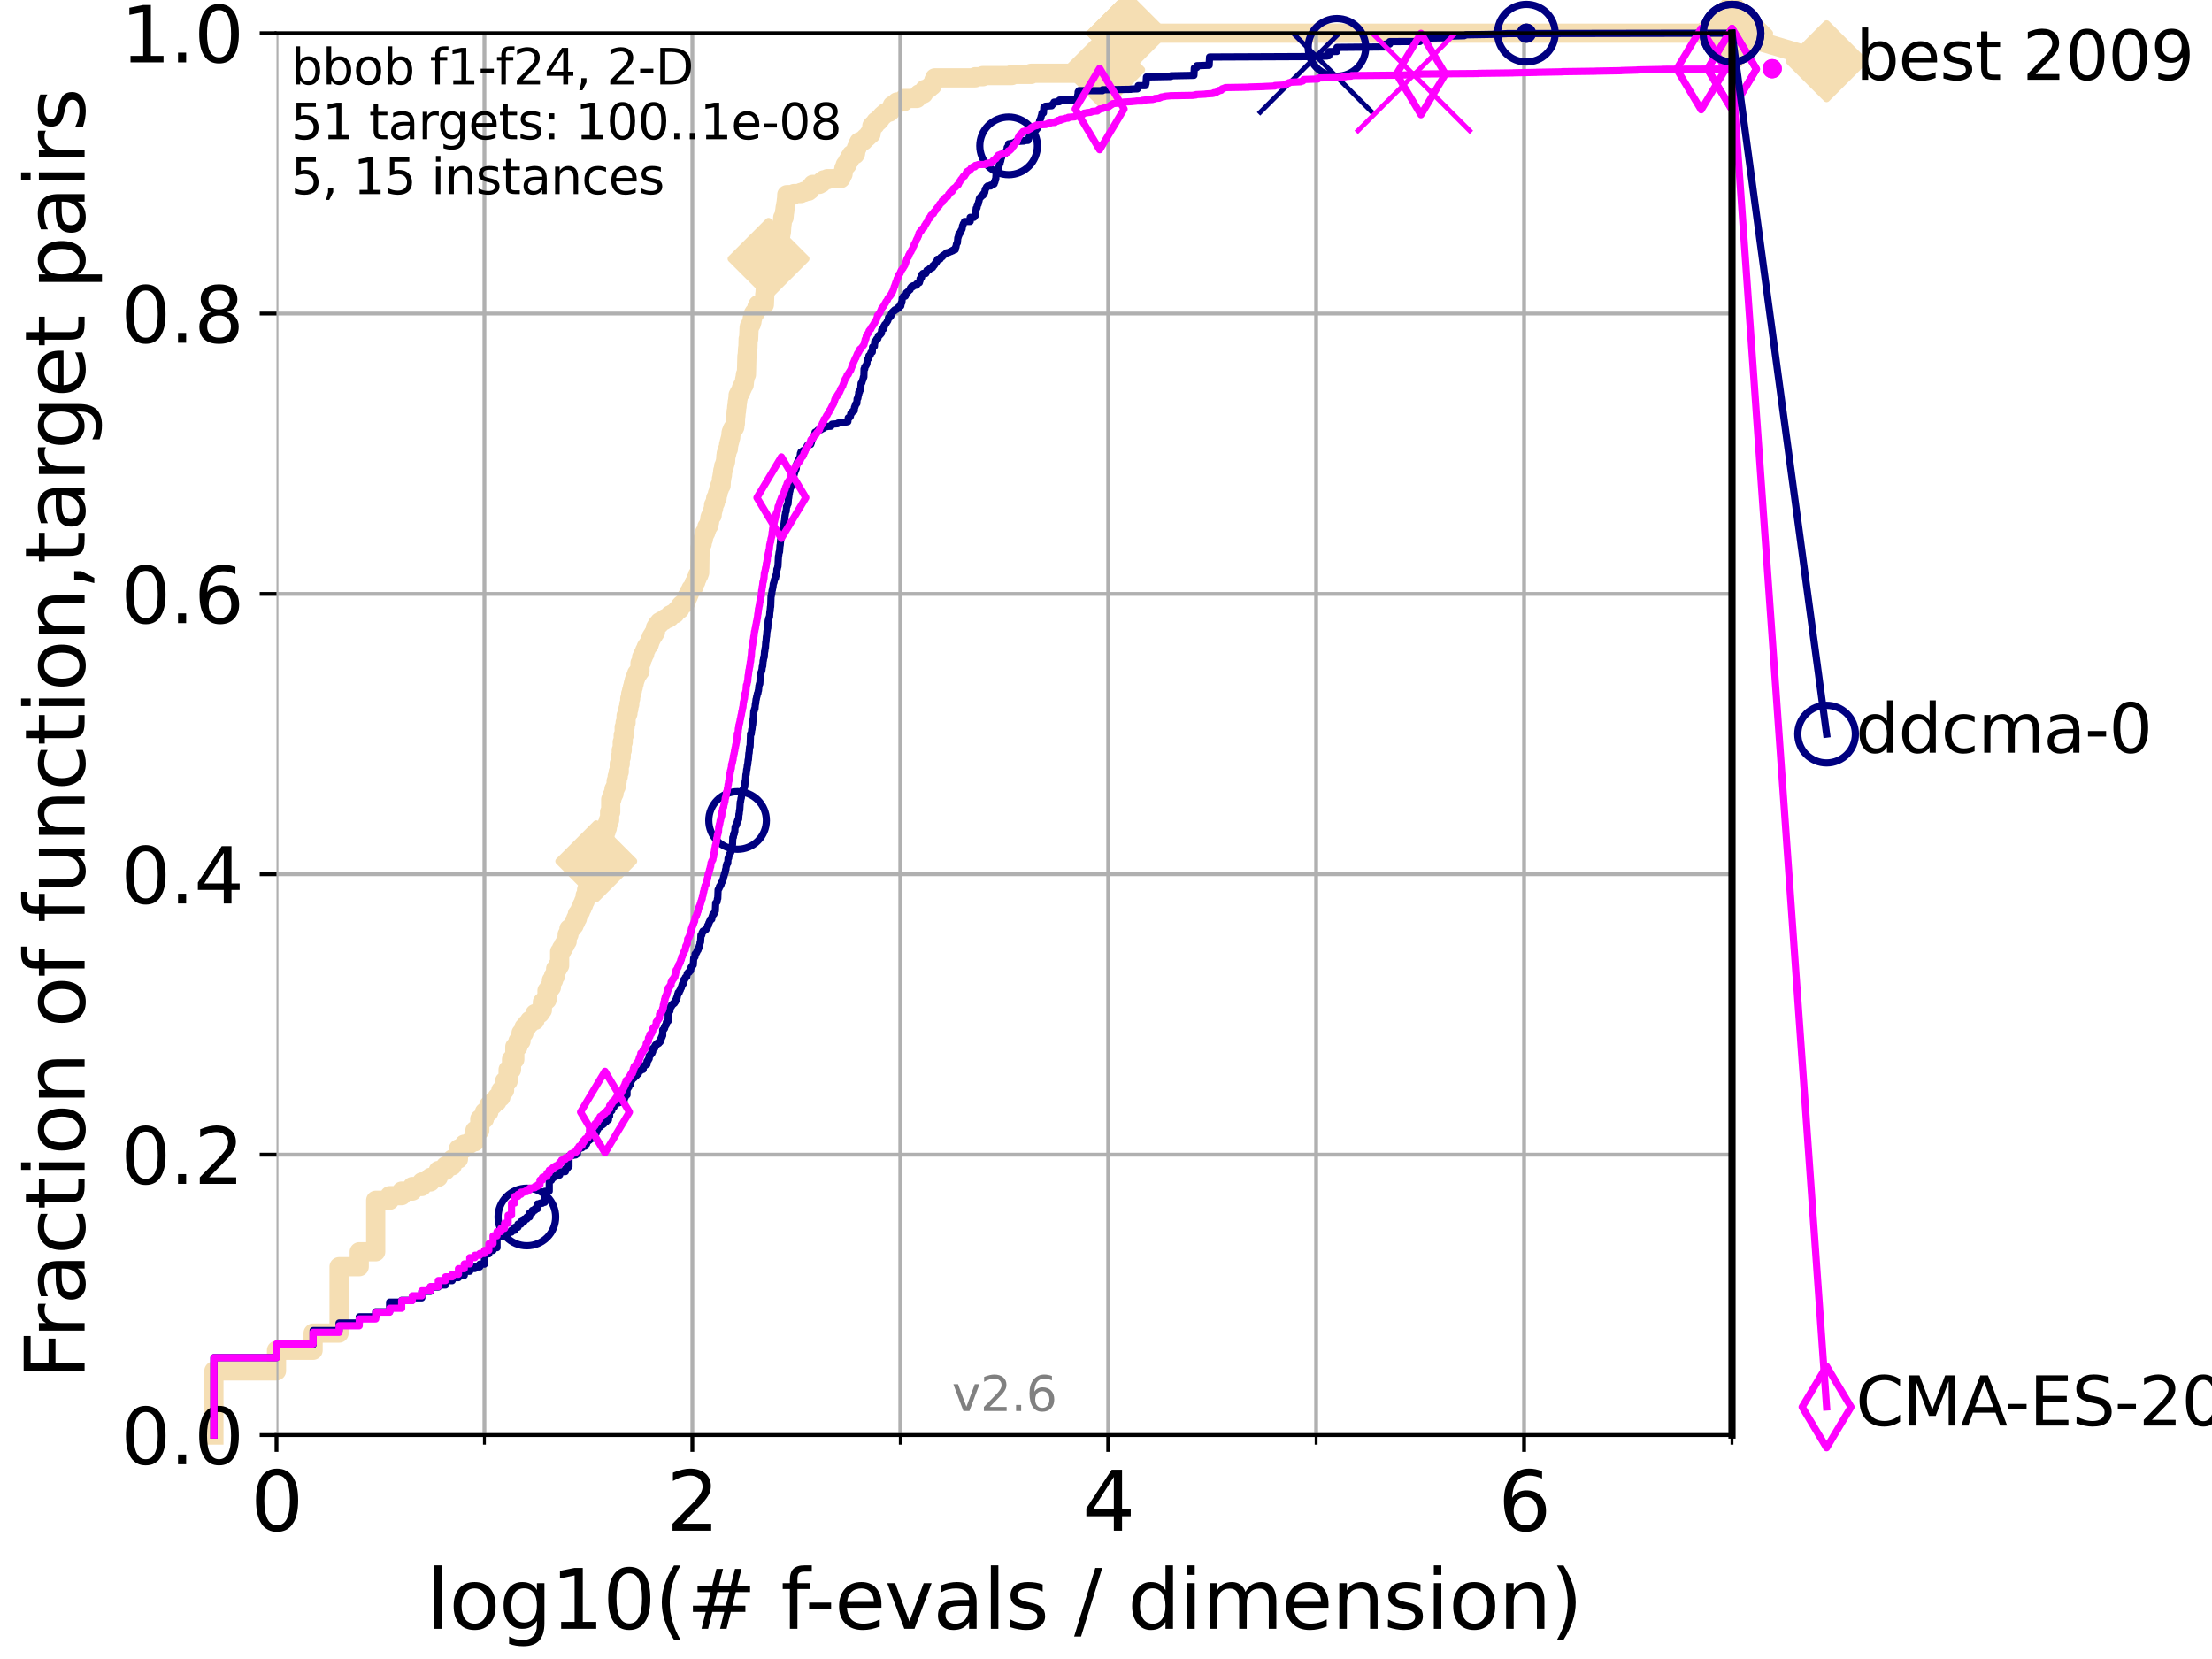 <?xml version="1.0" encoding="utf-8" standalone="no"?>
<!DOCTYPE svg PUBLIC "-//W3C//DTD SVG 1.1//EN"
  "http://www.w3.org/Graphics/SVG/1.1/DTD/svg11.dtd">
<svg xmlns:xlink="http://www.w3.org/1999/xlink" width="460.8pt" height="345.6pt" viewBox="0 0 460.8 345.6" xmlns="http://www.w3.org/2000/svg" version="1.1">
 <defs>
  <style type="text/css">*{stroke-linejoin: round; stroke-linecap: butt}</style>
 </defs>
 <g id="figure_1">
  <g id="patch_1">
   <path d="M 0 345.6 
L 460.8 345.6 
L 460.8 0 
L 0 0 
z
" style="fill: #ffffff"/>
  </g>
  <g id="axes_1">
   <g id="patch_2">
    <path d="M 57.6 298.944 
L 360.806 298.944 
L 360.806 6.912 
L 57.6 6.912 
z
" style="fill: #ffffff"/>
   </g>
   <g id="line2d_1">
    <path d="M 44.561 298.944 
L 44.561 285.583 
L 57.6 285.583 
L 57.6 281.288 
L 65.227 281.288 
L 65.227 277.71 
L 70.639 277.71 
L 70.639 263.872 
L 74.837 263.872 
L 74.837 260.77 
L 78.267 260.77 
L 78.267 250.033 
L 81.166 250.033 
L 81.166 249.079 
L 83.678 249.079 
L 83.678 248.125 
L 85.894 248.125 
L 85.894 247.17 
L 87.876 247.17 
L 87.876 246.216 
L 89.669 246.216 
L 89.669 245.262 
L 91.306 245.262 
L 91.306 243.83 
L 92.812 243.83 
L 92.812 242.876 
L 94.206 242.876 
L 94.206 241.444 
L 95.503 241.444 
L 95.503 239.297 
L 96.718 239.297 
L 96.718 238.343 
L 97.858 238.343 
L 97.858 237.865 
L 98.933 237.865 
L 98.933 235.48 
L 99.95 235.48 
L 99.95 233.094 
L 100.915 233.094 
L 100.915 231.662 
L 101.833 231.662 
L 101.833 230.231 
L 102.708 230.231 
L 102.708 229.515 
L 103.544 229.515 
L 103.544 228.56 
L 104.345 228.56 
L 104.345 227.129 
L 105.113 227.129 
L 105.113 225.22 
L 105.851 225.22 
L 105.851 222.834 
L 106.561 222.834 
L 106.561 220.687 
L 107.245 220.687 
L 107.245 218.063 
L 107.905 218.063 
L 107.905 216.87 
L 108.543 216.87 
L 108.543 215.2 
L 109.159 215.2 
L 109.159 214.007 
L 109.757 214.007 
L 109.757 213.291 
L 110.336 213.291 
L 110.336 212.575 
L 111.442 212.575 
L 111.442 211.144 
L 112.488 211.144 
L 112.488 210.428 
L 112.989 210.428 
L 112.989 208.758 
L 113.478 208.758 
L 113.478 208.28 
L 113.954 208.28 
L 113.954 206.372 
L 114.419 206.372 
L 114.419 205.656 
L 114.872 205.656 
L 114.872 204.224 
L 115.315 204.224 
L 115.315 203.27 
L 115.747 203.27 
L 115.747 201.839 
L 116.17 201.839 
L 116.17 201.123 
L 116.584 201.123 
L 116.584 198.26 
L 116.988 198.26 
L 116.988 197.544 
L 117.384 197.544 
L 117.384 196.828 
L 117.772 196.828 
L 117.772 196.112 
L 118.152 196.112 
L 118.152 194.681 
L 118.525 194.681 
L 118.525 193.488 
L 118.89 193.488 
L 118.89 193.249 
L 119.248 193.249 
L 119.248 192.772 
L 119.6 192.772 
L 119.6 192.056 
L 119.945 192.056 
L 119.945 191.341 
L 120.284 191.341 
L 120.284 190.386 
L 120.617 190.386 
L 120.617 189.909 
L 120.944 189.909 
L 120.944 189.193 
L 121.266 189.193 
L 121.266 188.478 
L 121.582 188.478 
L 121.582 187.762 
L 121.893 187.762 
L 121.893 186.569 
L 122.199 186.569 
L 122.199 185.376 
L 122.5 185.376 
L 122.5 184.66 
L 122.796 184.66 
L 122.796 183.944 
L 123.088 183.944 
L 123.088 182.99 
L 123.375 182.99 
L 123.375 182.274 
L 123.658 182.274 
L 123.658 180.843 
L 123.936 180.843 
L 123.936 179.888 
L 124.211 179.888 
L 124.211 179.411 
L 124.482 179.411 
L 124.482 178.457 
L 124.748 178.457 
L 124.748 178.218 
L 125.012 178.218 
L 125.012 177.503 
L 125.271 177.503 
L 125.271 176.31 
L 125.527 176.31 
L 125.527 174.878 
L 125.779 174.878 
L 125.779 174.162 
L 126.029 174.162 
L 126.029 173.208 
L 126.275 173.208 
L 126.275 172.492 
L 126.517 172.492 
L 126.517 171.538 
L 126.757 171.538 
L 126.757 170.822 
L 126.994 170.822 
L 126.994 169.152 
L 127.227 169.152 
L 127.227 166.528 
L 127.458 166.528 
L 127.458 165.812 
L 127.686 165.812 
L 127.686 165.335 
L 127.911 165.335 
L 127.911 164.38 
L 128.134 164.38 
L 128.134 163.903 
L 128.354 163.903 
L 128.354 162.71 
L 128.571 162.71 
L 128.571 161.756 
L 128.786 161.756 
L 128.786 160.801 
L 128.999 160.801 
L 128.999 159.131 
L 129.209 159.131 
L 129.209 157.7 
L 129.417 157.7 
L 129.417 156.268 
L 129.623 156.268 
L 129.623 154.598 
L 129.826 154.598 
L 129.826 153.167 
L 130.027 153.167 
L 130.027 151.496 
L 130.226 151.496 
L 130.226 150.542 
L 130.423 150.542 
L 130.423 149.111 
L 130.618 149.111 
L 130.618 148.633 
L 130.811 148.633 
L 130.811 147.679 
L 131.002 147.679 
L 131.002 146.725 
L 131.191 146.725 
L 131.191 145.532 
L 131.378 145.532 
L 131.378 144.577 
L 131.564 144.577 
L 131.564 143.862 
L 131.747 143.862 
L 131.747 143.146 
L 131.929 143.146 
L 131.929 142.43 
L 132.109 142.43 
L 132.109 141.714 
L 132.287 141.714 
L 132.287 141.237 
L 132.464 141.237 
L 132.464 140.76 
L 132.639 140.76 
L 132.639 140.283 
L 132.984 140.283 
L 132.984 139.806 
L 133.323 139.806 
L 133.323 138.136 
L 133.49 138.136 
L 133.49 137.897 
L 133.656 137.897 
L 133.656 136.943 
L 133.983 136.943 
L 133.983 136.227 
L 134.305 136.227 
L 134.305 135.511 
L 134.464 135.511 
L 134.464 135.272 
L 134.621 135.272 
L 134.621 134.795 
L 134.777 134.795 
L 134.777 134.557 
L 134.932 134.557 
L 134.932 134.318 
L 135.238 134.318 
L 135.238 133.841 
L 135.389 133.841 
L 135.389 133.364 
L 135.539 133.364 
L 135.539 133.125 
L 135.688 133.125 
L 135.688 132.648 
L 135.835 132.648 
L 135.835 132.409 
L 136.127 132.409 
L 136.127 131.932 
L 136.414 131.932 
L 136.414 131.694 
L 136.556 131.694 
L 136.556 130.739 
L 136.697 130.739 
L 136.697 130.501 
L 136.837 130.501 
L 136.837 130.262 
L 136.975 130.262 
L 136.975 130.024 
L 137.386 130.024 
L 137.386 129.546 
L 137.788 129.546 
L 137.788 129.308 
L 138.31 129.308 
L 138.31 129.069 
L 138.566 129.069 
L 138.566 128.831 
L 139.191 128.831 
L 139.191 128.592 
L 139.556 128.592 
L 139.556 128.115 
L 140.033 128.115 
L 140.033 127.876 
L 140.612 127.876 
L 140.612 127.638 
L 140.725 127.638 
L 140.725 127.399 
L 140.951 127.399 
L 140.951 127.16 
L 141.173 127.16 
L 141.173 126.922 
L 141.611 126.922 
L 141.718 126.206 
L 141.932 126.206 
L 141.932 125.968 
L 142.248 125.968 
L 142.248 125.729 
L 142.662 125.729 
L 142.662 125.49 
L 142.865 125.49 
L 142.966 125.013 
L 143.066 125.013 
L 143.066 124.297 
L 143.364 124.297 
L 143.364 123.82 
L 143.56 123.82 
L 143.56 123.343 
L 143.754 123.343 
L 143.85 122.866 
L 143.946 122.866 
L 143.946 122.627 
L 144.23 122.627 
L 144.23 122.389 
L 144.418 122.389 
L 144.418 122.15 
L 144.603 122.15 
L 144.603 121.434 
L 144.786 121.434 
L 144.786 121.196 
L 144.968 121.196 
L 145.058 120.48 
L 145.238 120.48 
L 145.327 119.764 
L 145.591 119.764 
L 145.678 119.287 
L 145.765 119.287 
L 145.852 114.038 
L 145.938 114.038 
L 146.023 113.561 
L 146.109 113.561 
L 146.109 113.322 
L 146.278 113.322 
L 146.362 112.368 
L 146.53 112.368 
L 146.613 111.414 
L 146.778 111.414 
L 146.778 110.936 
L 147.022 110.936 
L 147.103 110.459 
L 147.184 110.459 
L 147.264 109.744 
L 147.503 109.744 
L 147.503 109.505 
L 147.66 109.505 
L 147.738 108.789 
L 147.816 108.789 
L 147.894 107.835 
L 147.971 107.835 
L 147.971 107.596 
L 148.125 107.596 
L 148.125 107.358 
L 148.353 107.358 
L 148.428 106.403 
L 148.503 106.403 
L 148.578 105.926 
L 148.652 105.926 
L 148.652 105.21 
L 148.801 105.21 
L 148.874 104.733 
L 149.021 104.733 
L 149.093 103.779 
L 149.382 103.779 
L 149.453 102.824 
L 149.595 102.824 
L 149.666 102.109 
L 149.736 102.109 
L 149.736 101.87 
L 149.876 101.87 
L 149.945 101.154 
L 150.221 101.154 
L 150.289 99.723 
L 150.357 99.723 
L 150.425 99.007 
L 150.493 99.007 
L 150.56 98.053 
L 150.627 98.053 
L 150.694 97.576 
L 150.76 97.576 
L 150.76 97.098 
L 150.893 97.098 
L 150.959 96.621 
L 151.024 96.621 
L 151.09 96.144 
L 151.155 96.144 
L 151.22 94.951 
L 151.285 94.951 
L 151.285 94.474 
L 151.414 94.474 
L 151.478 93.758 
L 151.605 93.758 
L 151.605 93.52 
L 151.732 93.52 
L 151.795 92.565 
L 151.858 92.565 
L 151.92 92.088 
L 151.983 92.088 
L 152.045 91.611 
L 152.107 91.611 
L 152.169 91.134 
L 152.23 91.134 
L 152.292 90.179 
L 152.353 90.179 
L 152.353 89.941 
L 152.475 89.941 
L 152.535 89.464 
L 152.656 89.464 
L 152.656 89.225 
L 152.954 89.225 
L 152.954 88.986 
L 153.072 88.986 
L 153.131 88.271 
L 153.189 88.271 
L 153.247 86.6 
L 153.306 86.6 
L 153.364 85.646 
L 153.421 85.646 
L 153.479 84.692 
L 153.536 84.692 
L 153.594 83.737 
L 153.651 83.737 
L 153.708 83.022 
L 153.764 83.022 
L 153.764 82.306 
L 153.934 82.306 
L 153.99 81.829 
L 154.268 81.829 
L 154.323 81.352 
L 154.432 81.352 
L 154.432 80.874 
L 154.65 80.874 
L 154.65 80.397 
L 154.811 80.397 
L 154.811 80.159 
L 155.024 80.159 
L 155.13 78.966 
L 155.183 78.966 
L 155.288 78.011 
L 155.495 78.011 
L 155.599 74.194 
L 155.65 74.194 
L 155.752 72.524 
L 155.803 72.524 
L 155.854 70.615 
L 155.955 70.615 
L 156.056 68.229 
L 156.106 68.229 
L 156.106 67.991 
L 156.255 67.991 
L 156.354 67.513 
L 156.502 67.513 
L 156.551 67.036 
L 156.648 67.036 
L 156.697 66.32 
L 156.793 66.32 
L 156.841 65.605 
L 156.937 65.605 
L 156.937 65.366 
L 157.081 65.366 
L 157.081 65.128 
L 157.363 65.128 
L 157.363 64.889 
L 157.503 64.889 
L 157.503 64.65 
L 157.642 64.65 
L 157.688 63.935 
L 157.871 63.935 
L 157.917 63.457 
L 159.233 63.457 
L 159.317 61.31 
L 159.359 61.31 
L 159.401 60.356 
L 159.485 60.356 
L 159.569 58.447 
L 159.61 58.447 
L 159.693 55.823 
L 159.858 55.823 
L 159.94 55.345 
L 159.98 55.345 
L 160.062 53.914 
L 160.102 53.914 
L 160.142 52.482 
L 160.699 52.482 
L 160.738 51.767 
L 160.933 51.767 
L 160.933 51.528 
L 161.316 51.528 
L 161.354 50.812 
L 161.505 50.812 
L 161.505 50.574 
L 161.766 50.574 
L 161.766 50.335 
L 162.313 50.335 
L 162.385 49.858 
L 162.457 49.858 
L 162.563 49.142 
L 162.634 49.142 
L 162.74 48.426 
L 162.775 48.426 
L 162.88 46.756 
L 162.915 46.756 
L 163.019 45.802 
L 163.054 45.802 
L 163.054 45.325 
L 163.328 45.325 
L 163.43 44.132 
L 163.464 44.132 
L 163.566 43.177 
L 163.599 43.177 
L 163.7 42.462 
L 163.733 42.462 
L 163.833 41.507 
L 163.866 41.507 
L 163.899 40.553 
L 165.423 40.553 
L 165.423 40.314 
L 166.86 40.314 
L 166.86 40.076 
L 167.526 40.076 
L 167.526 39.837 
L 168.431 39.837 
L 168.431 39.599 
L 168.74 39.599 
L 168.817 39.121 
L 168.944 39.121 
L 168.944 38.883 
L 169.145 38.883 
L 169.145 38.644 
L 169.319 38.644 
L 169.319 38.406 
L 170.681 38.406 
L 170.681 38.167 
L 171.137 38.167 
L 171.137 37.928 
L 171.249 37.928 
L 171.249 37.69 
L 171.603 37.69 
L 171.603 37.451 
L 172.356 37.451 
L 172.356 37.213 
L 175.117 37.213 
L 175.117 36.974 
L 175.28 36.974 
L 175.316 36.497 
L 175.478 36.497 
L 175.478 36.258 
L 175.62 36.258 
L 175.709 35.543 
L 175.762 35.543 
L 175.797 35.065 
L 175.937 35.065 
L 175.937 34.827 
L 176.058 34.827 
L 176.076 34.35 
L 176.453 34.35 
L 176.52 33.634 
L 176.672 33.634 
L 176.672 33.395 
L 176.988 33.395 
L 177.07 32.68 
L 177.233 32.68 
L 177.233 32.441 
L 177.363 32.441 
L 177.363 32.202 
L 178.108 32.202 
L 178.108 31.964 
L 178.232 31.964 
L 178.339 31.009 
L 178.416 31.009 
L 178.416 30.771 
L 178.583 30.771 
L 178.689 30.055 
L 178.928 30.055 
L 178.943 29.578 
L 179.485 29.578 
L 179.485 29.339 
L 179.913 29.339 
L 179.913 29.101 
L 180.124 29.101 
L 180.124 28.862 
L 180.346 28.862 
L 180.346 28.624 
L 180.647 28.624 
L 180.647 28.385 
L 180.903 28.385 
L 180.997 27.908 
L 181.457 27.908 
L 181.548 27.192 
L 181.574 27.192 
L 181.625 26.238 
L 181.856 26.238 
L 181.856 25.999 
L 182.321 25.999 
L 182.346 25.522 
L 182.457 25.522 
L 182.457 25.283 
L 182.98 25.283 
L 183.064 24.806 
L 183.395 24.806 
L 183.395 24.568 
L 183.547 24.568 
L 183.547 24.329 
L 183.743 24.329 
L 183.743 24.09 
L 184.006 24.09 
L 184.006 23.852 
L 184.288 23.852 
L 184.288 23.613 
L 184.577 23.613 
L 184.577 23.375 
L 185.279 23.375 
L 185.279 23.136 
L 185.553 23.136 
L 185.553 22.897 
L 185.73 22.897 
L 185.74 22.42 
L 185.864 22.42 
L 185.885 21.943 
L 186.311 21.943 
L 186.311 21.704 
L 186.817 21.704 
L 186.856 21.227 
L 188.22 21.227 
L 188.22 20.989 
L 188.365 20.989 
L 188.401 20.512 
L 190.999 20.512 
L 191.061 20.034 
L 191.271 20.034 
L 191.271 19.796 
L 191.463 19.796 
L 191.463 19.557 
L 192.387 19.557 
L 192.474 19.08 
L 192.56 19.08 
L 192.64 18.603 
L 193.268 18.603 
L 193.268 18.364 
L 193.591 18.364 
L 193.591 18.126 
L 193.855 18.126 
L 193.855 17.887 
L 194.162 17.887 
L 194.261 17.41 
L 194.379 17.41 
L 194.477 16.933 
L 194.535 16.933 
L 194.535 16.694 
L 194.665 16.694 
L 194.729 16.217 
L 203.161 16.217 
L 203.161 15.978 
L 204.752 15.978 
L 204.752 15.74 
L 210.765 15.74 
L 210.765 15.501 
L 214.798 15.501 
L 214.798 15.263 
L 226.51 15.263 
L 226.51 15.024 
L 230.006 15.024 
L 230.025 14.547 
L 233.678 14.547 
L 233.678 14.308 
L 233.813 14.308 
L 233.853 13.831 
L 233.95 13.831 
L 234.032 13.354 
L 234.203 13.354 
L 234.203 13.115 
L 234.379 13.115 
L 234.433 12.638 
L 234.845 12.638 
L 234.849 6.912 
L 360.806 6.912 
L 360.806 6.912 
" style="fill: none; stroke: #f5deb3; stroke-width: 4; stroke-linecap: square"/>
   </g>
   <g id="line2d_2">
    <defs>
     <path id="m3148381d52" d="M -0 7.778 
L 7.778 0 
L 0 -7.778 
L -7.778 -0 
z
" style="stroke: #f5deb3; stroke-width: 1.5; stroke-linejoin: miter"/>
    </defs>
    <g>
     <use xlink:href="#m3148381d52" x="124.211" y="179.411" style="fill: #f5deb3; stroke: #f5deb3; stroke-width: 1.5; stroke-linejoin: miter"/>
     <use xlink:href="#m3148381d52" x="160.102" y="53.914" style="fill: #f5deb3; stroke: #f5deb3; stroke-width: 1.5; stroke-linejoin: miter"/>
     <use xlink:href="#m3148381d52" x="230.025" y="14.547" style="fill: #f5deb3; stroke: #f5deb3; stroke-width: 1.5; stroke-linejoin: miter"/>
     <use xlink:href="#m3148381d52" x="234.849" y="6.912" style="fill: #f5deb3; stroke: #f5deb3; stroke-width: 1.5; stroke-linejoin: miter"/>
     <use xlink:href="#m3148381d52" x="234.849" y="6.912" style="fill: #f5deb3; stroke: #f5deb3; stroke-width: 1.5; stroke-linejoin: miter"/>
     <use xlink:href="#m3148381d52" x="360.806" y="6.912" style="fill: #f5deb3; stroke: #f5deb3; stroke-width: 1.5; stroke-linejoin: miter"/>
    </g>
   </g>
   <g id="line2d_3">
    <path style="fill: none; stroke: #f5deb3; stroke-width: 4; stroke-linecap: square"/>
    <g/>
   </g>
   <g id="line2d_4">
    <path d="M 360.806 6.912 
L 380.515 12.753 
" style="fill: none; stroke: #f5deb3; stroke-width: 4; stroke-linecap: square"/>
    <g>
     <use xlink:href="#m3148381d52" x="360.806" y="6.912" style="fill: #f5deb3; stroke: #f5deb3; stroke-width: 1.5; stroke-linejoin: miter"/>
     <use xlink:href="#m3148381d52" x="380.515" y="12.753" style="fill: #f5deb3; stroke: #f5deb3; stroke-width: 1.5; stroke-linejoin: miter"/>
    </g>
   </g>
   <g id="matplotlib.axis_1">
    <g id="xtick_1">
     <g id="line2d_5">
      <path d="M 57.6 298.944 
L 57.6 6.912 
" clip-path="url(#pb9ad036893)" style="fill: none; stroke: #b0b0b0; stroke-width: 0.8; stroke-linecap: square"/>
     </g>
     <g id="line2d_6">
      <defs>
       <path id="m502b437156" d="M 0 0 
L 0 3.5 
" style="stroke: #000000; stroke-width: 0.8"/>
      </defs>
      <g>
       <use xlink:href="#m502b437156" x="57.6" y="298.944" style="stroke: #000000; stroke-width: 0.8"/>
      </g>
     </g>
     <g id="text_1">
      <!-- 0 -->
      <g transform="translate(52.192 318.861)scale(0.17 -0.17)">
       <defs>
        <path id="DejaVuSans-30" d="M 2034 4250 
Q 1547 4250 1301 3770 
Q 1056 3291 1056 2328 
Q 1056 1369 1301 889 
Q 1547 409 2034 409 
Q 2525 409 2770 889 
Q 3016 1369 3016 2328 
Q 3016 3291 2770 3770 
Q 2525 4250 2034 4250 
z
M 2034 4750 
Q 2819 4750 3233 4129 
Q 3647 3509 3647 2328 
Q 3647 1150 3233 529 
Q 2819 -91 2034 -91 
Q 1250 -91 836 529 
Q 422 1150 422 2328 
Q 422 3509 836 4129 
Q 1250 4750 2034 4750 
z
" transform="scale(0.016)"/>
       </defs>
       <use xlink:href="#DejaVuSans-30"/>
      </g>
     </g>
    </g>
    <g id="xtick_2">
     <g id="line2d_7">
      <path d="M 144.23 298.944 
L 144.23 6.912 
" clip-path="url(#pb9ad036893)" style="fill: none; stroke: #b0b0b0; stroke-width: 0.8; stroke-linecap: square"/>
     </g>
     <g id="line2d_8">
      <g>
       <use xlink:href="#m502b437156" x="144.23" y="298.944" style="stroke: #000000; stroke-width: 0.8"/>
      </g>
     </g>
     <g id="text_2">
      <!-- 2 -->
      <g transform="translate(138.822 318.861)scale(0.17 -0.17)">
       <defs>
        <path id="DejaVuSans-32" d="M 1228 531 
L 3431 531 
L 3431 0 
L 469 0 
L 469 531 
Q 828 903 1448 1529 
Q 2069 2156 2228 2338 
Q 2531 2678 2651 2914 
Q 2772 3150 2772 3378 
Q 2772 3750 2511 3984 
Q 2250 4219 1831 4219 
Q 1534 4219 1204 4116 
Q 875 4013 500 3803 
L 500 4441 
Q 881 4594 1212 4672 
Q 1544 4750 1819 4750 
Q 2544 4750 2975 4387 
Q 3406 4025 3406 3419 
Q 3406 3131 3298 2873 
Q 3191 2616 2906 2266 
Q 2828 2175 2409 1742 
Q 1991 1309 1228 531 
z
" transform="scale(0.016)"/>
       </defs>
       <use xlink:href="#DejaVuSans-32"/>
      </g>
     </g>
    </g>
    <g id="xtick_3">
     <g id="line2d_9">
      <path d="M 230.861 298.944 
L 230.861 6.912 
" clip-path="url(#pb9ad036893)" style="fill: none; stroke: #b0b0b0; stroke-width: 0.8; stroke-linecap: square"/>
     </g>
     <g id="line2d_10">
      <g>
       <use xlink:href="#m502b437156" x="230.861" y="298.944" style="stroke: #000000; stroke-width: 0.8"/>
      </g>
     </g>
     <g id="text_3">
      <!-- 4 -->
      <g transform="translate(225.453 318.861)scale(0.17 -0.17)">
       <defs>
        <path id="DejaVuSans-34" d="M 2419 4116 
L 825 1625 
L 2419 1625 
L 2419 4116 
z
M 2253 4666 
L 3047 4666 
L 3047 1625 
L 3713 1625 
L 3713 1100 
L 3047 1100 
L 3047 0 
L 2419 0 
L 2419 1100 
L 313 1100 
L 313 1709 
L 2253 4666 
z
" transform="scale(0.016)"/>
       </defs>
       <use xlink:href="#DejaVuSans-34"/>
      </g>
     </g>
    </g>
    <g id="xtick_4">
     <g id="line2d_11">
      <path d="M 317.491 298.944 
L 317.491 6.912 
" clip-path="url(#pb9ad036893)" style="fill: none; stroke: #b0b0b0; stroke-width: 0.8; stroke-linecap: square"/>
     </g>
     <g id="line2d_12">
      <g>
       <use xlink:href="#m502b437156" x="317.491" y="298.944" style="stroke: #000000; stroke-width: 0.8"/>
      </g>
     </g>
     <g id="text_4">
      <!-- 6 -->
      <g transform="translate(312.083 318.861)scale(0.17 -0.17)">
       <defs>
        <path id="DejaVuSans-36" d="M 2113 2584 
Q 1688 2584 1439 2293 
Q 1191 2003 1191 1497 
Q 1191 994 1439 701 
Q 1688 409 2113 409 
Q 2538 409 2786 701 
Q 3034 994 3034 1497 
Q 3034 2003 2786 2293 
Q 2538 2584 2113 2584 
z
M 3366 4563 
L 3366 3988 
Q 3128 4100 2886 4159 
Q 2644 4219 2406 4219 
Q 1781 4219 1451 3797 
Q 1122 3375 1075 2522 
Q 1259 2794 1537 2939 
Q 1816 3084 2150 3084 
Q 2853 3084 3261 2657 
Q 3669 2231 3669 1497 
Q 3669 778 3244 343 
Q 2819 -91 2113 -91 
Q 1303 -91 875 529 
Q 447 1150 447 2328 
Q 447 3434 972 4092 
Q 1497 4750 2381 4750 
Q 2619 4750 2861 4703 
Q 3103 4656 3366 4563 
z
" transform="scale(0.016)"/>
       </defs>
       <use xlink:href="#DejaVuSans-36"/>
      </g>
     </g>
    </g>
    <g id="xtick_5">
     <g id="line2d_13">
      <path d="M 100.915 298.944 
L 100.915 6.912 
" clip-path="url(#pb9ad036893)" style="fill: none; stroke: #b0b0b0; stroke-width: 0.8; stroke-linecap: square"/>
     </g>
     <g id="line2d_14">
      <defs>
       <path id="m3fed7d0691" d="M 0 0 
L 0 2 
" style="stroke: #000000; stroke-width: 0.6"/>
      </defs>
      <g>
       <use xlink:href="#m3fed7d0691" x="100.915" y="298.944" style="stroke: #000000; stroke-width: 0.6"/>
      </g>
     </g>
    </g>
    <g id="xtick_6">
     <g id="line2d_15">
      <path d="M 187.546 298.944 
L 187.546 6.912 
" clip-path="url(#pb9ad036893)" style="fill: none; stroke: #b0b0b0; stroke-width: 0.8; stroke-linecap: square"/>
     </g>
     <g id="line2d_16">
      <g>
       <use xlink:href="#m3fed7d0691" x="187.546" y="298.944" style="stroke: #000000; stroke-width: 0.6"/>
      </g>
     </g>
    </g>
    <g id="xtick_7">
     <g id="line2d_17">
      <path d="M 274.176 298.944 
L 274.176 6.912 
" clip-path="url(#pb9ad036893)" style="fill: none; stroke: #b0b0b0; stroke-width: 0.8; stroke-linecap: square"/>
     </g>
     <g id="line2d_18">
      <g>
       <use xlink:href="#m3fed7d0691" x="274.176" y="298.944" style="stroke: #000000; stroke-width: 0.6"/>
      </g>
     </g>
    </g>
    <g id="xtick_8">
     <g id="line2d_19">
      <path d="M 360.806 298.944 
L 360.806 6.912 
" clip-path="url(#pb9ad036893)" style="fill: none; stroke: #b0b0b0; stroke-width: 0.8; stroke-linecap: square"/>
     </g>
     <g id="line2d_20">
      <g>
       <use xlink:href="#m3fed7d0691" x="360.806" y="298.944" style="stroke: #000000; stroke-width: 0.6"/>
      </g>
     </g>
    </g>
    <g id="text_5">
     <!-- log10(# f-evals / dimension) -->
     <g transform="translate(88.823 339.314)scale(0.17 -0.17)">
      <defs>
       <path id="DejaVuSans-6c" d="M 603 4863 
L 1178 4863 
L 1178 0 
L 603 0 
L 603 4863 
z
" transform="scale(0.016)"/>
       <path id="DejaVuSans-6f" d="M 1959 3097 
Q 1497 3097 1228 2736 
Q 959 2375 959 1747 
Q 959 1119 1226 758 
Q 1494 397 1959 397 
Q 2419 397 2687 759 
Q 2956 1122 2956 1747 
Q 2956 2369 2687 2733 
Q 2419 3097 1959 3097 
z
M 1959 3584 
Q 2709 3584 3137 3096 
Q 3566 2609 3566 1747 
Q 3566 888 3137 398 
Q 2709 -91 1959 -91 
Q 1206 -91 779 398 
Q 353 888 353 1747 
Q 353 2609 779 3096 
Q 1206 3584 1959 3584 
z
" transform="scale(0.016)"/>
       <path id="DejaVuSans-67" d="M 2906 1791 
Q 2906 2416 2648 2759 
Q 2391 3103 1925 3103 
Q 1463 3103 1205 2759 
Q 947 2416 947 1791 
Q 947 1169 1205 825 
Q 1463 481 1925 481 
Q 2391 481 2648 825 
Q 2906 1169 2906 1791 
z
M 3481 434 
Q 3481 -459 3084 -895 
Q 2688 -1331 1869 -1331 
Q 1566 -1331 1297 -1286 
Q 1028 -1241 775 -1147 
L 775 -588 
Q 1028 -725 1275 -790 
Q 1522 -856 1778 -856 
Q 2344 -856 2625 -561 
Q 2906 -266 2906 331 
L 2906 616 
Q 2728 306 2450 153 
Q 2172 0 1784 0 
Q 1141 0 747 490 
Q 353 981 353 1791 
Q 353 2603 747 3093 
Q 1141 3584 1784 3584 
Q 2172 3584 2450 3431 
Q 2728 3278 2906 2969 
L 2906 3500 
L 3481 3500 
L 3481 434 
z
" transform="scale(0.016)"/>
       <path id="DejaVuSans-31" d="M 794 531 
L 1825 531 
L 1825 4091 
L 703 3866 
L 703 4441 
L 1819 4666 
L 2450 4666 
L 2450 531 
L 3481 531 
L 3481 0 
L 794 0 
L 794 531 
z
" transform="scale(0.016)"/>
       <path id="DejaVuSans-28" d="M 1984 4856 
Q 1566 4138 1362 3434 
Q 1159 2731 1159 2009 
Q 1159 1288 1364 580 
Q 1569 -128 1984 -844 
L 1484 -844 
Q 1016 -109 783 600 
Q 550 1309 550 2009 
Q 550 2706 781 3412 
Q 1013 4119 1484 4856 
L 1984 4856 
z
" transform="scale(0.016)"/>
       <path id="DejaVuSans-23" d="M 3272 2816 
L 2363 2816 
L 2100 1772 
L 3016 1772 
L 3272 2816 
z
M 2803 4594 
L 2478 3297 
L 3391 3297 
L 3719 4594 
L 4219 4594 
L 3897 3297 
L 4872 3297 
L 4872 2816 
L 3775 2816 
L 3519 1772 
L 4513 1772 
L 4513 1294 
L 3397 1294 
L 3072 0 
L 2572 0 
L 2894 1294 
L 1978 1294 
L 1656 0 
L 1153 0 
L 1478 1294 
L 494 1294 
L 494 1772 
L 1594 1772 
L 1856 2816 
L 850 2816 
L 850 3297 
L 1978 3297 
L 2297 4594 
L 2803 4594 
z
" transform="scale(0.016)"/>
       <path id="DejaVuSans-20" transform="scale(0.016)"/>
       <path id="DejaVuSans-66" d="M 2375 4863 
L 2375 4384 
L 1825 4384 
Q 1516 4384 1395 4259 
Q 1275 4134 1275 3809 
L 1275 3500 
L 2222 3500 
L 2222 3053 
L 1275 3053 
L 1275 0 
L 697 0 
L 697 3053 
L 147 3053 
L 147 3500 
L 697 3500 
L 697 3744 
Q 697 4328 969 4595 
Q 1241 4863 1831 4863 
L 2375 4863 
z
" transform="scale(0.016)"/>
       <path id="DejaVuSans-2d" d="M 313 2009 
L 1997 2009 
L 1997 1497 
L 313 1497 
L 313 2009 
z
" transform="scale(0.016)"/>
       <path id="DejaVuSans-65" d="M 3597 1894 
L 3597 1613 
L 953 1613 
Q 991 1019 1311 708 
Q 1631 397 2203 397 
Q 2534 397 2845 478 
Q 3156 559 3463 722 
L 3463 178 
Q 3153 47 2828 -22 
Q 2503 -91 2169 -91 
Q 1331 -91 842 396 
Q 353 884 353 1716 
Q 353 2575 817 3079 
Q 1281 3584 2069 3584 
Q 2775 3584 3186 3129 
Q 3597 2675 3597 1894 
z
M 3022 2063 
Q 3016 2534 2758 2815 
Q 2500 3097 2075 3097 
Q 1594 3097 1305 2825 
Q 1016 2553 972 2059 
L 3022 2063 
z
" transform="scale(0.016)"/>
       <path id="DejaVuSans-76" d="M 191 3500 
L 800 3500 
L 1894 563 
L 2988 3500 
L 3597 3500 
L 2284 0 
L 1503 0 
L 191 3500 
z
" transform="scale(0.016)"/>
       <path id="DejaVuSans-61" d="M 2194 1759 
Q 1497 1759 1228 1600 
Q 959 1441 959 1056 
Q 959 750 1161 570 
Q 1363 391 1709 391 
Q 2188 391 2477 730 
Q 2766 1069 2766 1631 
L 2766 1759 
L 2194 1759 
z
M 3341 1997 
L 3341 0 
L 2766 0 
L 2766 531 
Q 2569 213 2275 61 
Q 1981 -91 1556 -91 
Q 1019 -91 701 211 
Q 384 513 384 1019 
Q 384 1609 779 1909 
Q 1175 2209 1959 2209 
L 2766 2209 
L 2766 2266 
Q 2766 2663 2505 2880 
Q 2244 3097 1772 3097 
Q 1472 3097 1187 3025 
Q 903 2953 641 2809 
L 641 3341 
Q 956 3463 1253 3523 
Q 1550 3584 1831 3584 
Q 2591 3584 2966 3190 
Q 3341 2797 3341 1997 
z
" transform="scale(0.016)"/>
       <path id="DejaVuSans-73" d="M 2834 3397 
L 2834 2853 
Q 2591 2978 2328 3040 
Q 2066 3103 1784 3103 
Q 1356 3103 1142 2972 
Q 928 2841 928 2578 
Q 928 2378 1081 2264 
Q 1234 2150 1697 2047 
L 1894 2003 
Q 2506 1872 2764 1633 
Q 3022 1394 3022 966 
Q 3022 478 2636 193 
Q 2250 -91 1575 -91 
Q 1294 -91 989 -36 
Q 684 19 347 128 
L 347 722 
Q 666 556 975 473 
Q 1284 391 1588 391 
Q 1994 391 2212 530 
Q 2431 669 2431 922 
Q 2431 1156 2273 1281 
Q 2116 1406 1581 1522 
L 1381 1569 
Q 847 1681 609 1914 
Q 372 2147 372 2553 
Q 372 3047 722 3315 
Q 1072 3584 1716 3584 
Q 2034 3584 2315 3537 
Q 2597 3491 2834 3397 
z
" transform="scale(0.016)"/>
       <path id="DejaVuSans-2f" d="M 1625 4666 
L 2156 4666 
L 531 -594 
L 0 -594 
L 1625 4666 
z
" transform="scale(0.016)"/>
       <path id="DejaVuSans-64" d="M 2906 2969 
L 2906 4863 
L 3481 4863 
L 3481 0 
L 2906 0 
L 2906 525 
Q 2725 213 2448 61 
Q 2172 -91 1784 -91 
Q 1150 -91 751 415 
Q 353 922 353 1747 
Q 353 2572 751 3078 
Q 1150 3584 1784 3584 
Q 2172 3584 2448 3432 
Q 2725 3281 2906 2969 
z
M 947 1747 
Q 947 1113 1208 752 
Q 1469 391 1925 391 
Q 2381 391 2643 752 
Q 2906 1113 2906 1747 
Q 2906 2381 2643 2742 
Q 2381 3103 1925 3103 
Q 1469 3103 1208 2742 
Q 947 2381 947 1747 
z
" transform="scale(0.016)"/>
       <path id="DejaVuSans-69" d="M 603 3500 
L 1178 3500 
L 1178 0 
L 603 0 
L 603 3500 
z
M 603 4863 
L 1178 4863 
L 1178 4134 
L 603 4134 
L 603 4863 
z
" transform="scale(0.016)"/>
       <path id="DejaVuSans-6d" d="M 3328 2828 
Q 3544 3216 3844 3400 
Q 4144 3584 4550 3584 
Q 5097 3584 5394 3201 
Q 5691 2819 5691 2113 
L 5691 0 
L 5113 0 
L 5113 2094 
Q 5113 2597 4934 2840 
Q 4756 3084 4391 3084 
Q 3944 3084 3684 2787 
Q 3425 2491 3425 1978 
L 3425 0 
L 2847 0 
L 2847 2094 
Q 2847 2600 2669 2842 
Q 2491 3084 2119 3084 
Q 1678 3084 1418 2786 
Q 1159 2488 1159 1978 
L 1159 0 
L 581 0 
L 581 3500 
L 1159 3500 
L 1159 2956 
Q 1356 3278 1631 3431 
Q 1906 3584 2284 3584 
Q 2666 3584 2933 3390 
Q 3200 3197 3328 2828 
z
" transform="scale(0.016)"/>
       <path id="DejaVuSans-6e" d="M 3513 2113 
L 3513 0 
L 2938 0 
L 2938 2094 
Q 2938 2591 2744 2837 
Q 2550 3084 2163 3084 
Q 1697 3084 1428 2787 
Q 1159 2491 1159 1978 
L 1159 0 
L 581 0 
L 581 3500 
L 1159 3500 
L 1159 2956 
Q 1366 3272 1645 3428 
Q 1925 3584 2291 3584 
Q 2894 3584 3203 3211 
Q 3513 2838 3513 2113 
z
" transform="scale(0.016)"/>
       <path id="DejaVuSans-29" d="M 513 4856 
L 1013 4856 
Q 1481 4119 1714 3412 
Q 1947 2706 1947 2009 
Q 1947 1309 1714 600 
Q 1481 -109 1013 -844 
L 513 -844 
Q 928 -128 1133 580 
Q 1338 1288 1338 2009 
Q 1338 2731 1133 3434 
Q 928 4138 513 4856 
z
" transform="scale(0.016)"/>
      </defs>
      <use xlink:href="#DejaVuSans-6c"/>
      <use xlink:href="#DejaVuSans-6f" x="27.783"/>
      <use xlink:href="#DejaVuSans-67" x="88.965"/>
      <use xlink:href="#DejaVuSans-31" x="152.441"/>
      <use xlink:href="#DejaVuSans-30" x="216.064"/>
      <use xlink:href="#DejaVuSans-28" x="279.688"/>
      <use xlink:href="#DejaVuSans-23" x="318.701"/>
      <use xlink:href="#DejaVuSans-20" x="402.49"/>
      <use xlink:href="#DejaVuSans-66" x="434.277"/>
      <use xlink:href="#DejaVuSans-2d" x="463.982"/>
      <use xlink:href="#DejaVuSans-65" x="500.066"/>
      <use xlink:href="#DejaVuSans-76" x="561.59"/>
      <use xlink:href="#DejaVuSans-61" x="620.77"/>
      <use xlink:href="#DejaVuSans-6c" x="682.049"/>
      <use xlink:href="#DejaVuSans-73" x="709.832"/>
      <use xlink:href="#DejaVuSans-20" x="761.932"/>
      <use xlink:href="#DejaVuSans-2f" x="793.719"/>
      <use xlink:href="#DejaVuSans-20" x="827.41"/>
      <use xlink:href="#DejaVuSans-64" x="859.197"/>
      <use xlink:href="#DejaVuSans-69" x="922.674"/>
      <use xlink:href="#DejaVuSans-6d" x="950.457"/>
      <use xlink:href="#DejaVuSans-65" x="1047.869"/>
      <use xlink:href="#DejaVuSans-6e" x="1109.393"/>
      <use xlink:href="#DejaVuSans-73" x="1172.771"/>
      <use xlink:href="#DejaVuSans-69" x="1224.871"/>
      <use xlink:href="#DejaVuSans-6f" x="1252.654"/>
      <use xlink:href="#DejaVuSans-6e" x="1313.836"/>
      <use xlink:href="#DejaVuSans-29" x="1377.215"/>
     </g>
    </g>
   </g>
   <g id="matplotlib.axis_2">
    <g id="ytick_1">
     <g id="line2d_21">
      <path d="M 57.6 298.944 
L 360.806 298.944 
" clip-path="url(#pb9ad036893)" style="fill: none; stroke: #b0b0b0; stroke-width: 0.8; stroke-linecap: square"/>
     </g>
     <g id="line2d_22">
      <defs>
       <path id="m0431f8f9d5" d="M 0 0 
L -3.5 0 
" style="stroke: #000000; stroke-width: 0.8"/>
      </defs>
      <g>
       <use xlink:href="#m0431f8f9d5" x="57.6" y="298.944" style="stroke: #000000; stroke-width: 0.8"/>
      </g>
     </g>
     <g id="text_6">
      <!-- 0.0 -->
      <g transform="translate(25.155 305.023)scale(0.16 -0.16)">
       <defs>
        <path id="DejaVuSans-2e" d="M 684 794 
L 1344 794 
L 1344 0 
L 684 0 
L 684 794 
z
" transform="scale(0.016)"/>
       </defs>
       <use xlink:href="#DejaVuSans-30"/>
       <use xlink:href="#DejaVuSans-2e" x="63.623"/>
       <use xlink:href="#DejaVuSans-30" x="95.41"/>
      </g>
     </g>
    </g>
    <g id="ytick_2">
     <g id="line2d_23">
      <path d="M 57.6 240.538 
L 360.806 240.538 
" clip-path="url(#pb9ad036893)" style="fill: none; stroke: #b0b0b0; stroke-width: 0.8; stroke-linecap: square"/>
     </g>
     <g id="line2d_24">
      <g>
       <use xlink:href="#m0431f8f9d5" x="57.6" y="240.538" style="stroke: #000000; stroke-width: 0.8"/>
      </g>
     </g>
     <g id="text_7">
      <!-- 0.2 -->
      <g transform="translate(25.155 246.616)scale(0.16 -0.16)">
       <use xlink:href="#DejaVuSans-30"/>
       <use xlink:href="#DejaVuSans-2e" x="63.623"/>
       <use xlink:href="#DejaVuSans-32" x="95.41"/>
      </g>
     </g>
    </g>
    <g id="ytick_3">
     <g id="line2d_25">
      <path d="M 57.6 182.131 
L 360.806 182.131 
" clip-path="url(#pb9ad036893)" style="fill: none; stroke: #b0b0b0; stroke-width: 0.8; stroke-linecap: square"/>
     </g>
     <g id="line2d_26">
      <g>
       <use xlink:href="#m0431f8f9d5" x="57.6" y="182.131" style="stroke: #000000; stroke-width: 0.8"/>
      </g>
     </g>
     <g id="text_8">
      <!-- 0.4 -->
      <g transform="translate(25.155 188.21)scale(0.16 -0.16)">
       <use xlink:href="#DejaVuSans-30"/>
       <use xlink:href="#DejaVuSans-2e" x="63.623"/>
       <use xlink:href="#DejaVuSans-34" x="95.41"/>
      </g>
     </g>
    </g>
    <g id="ytick_4">
     <g id="line2d_27">
      <path d="M 57.6 123.725 
L 360.806 123.725 
" clip-path="url(#pb9ad036893)" style="fill: none; stroke: #b0b0b0; stroke-width: 0.8; stroke-linecap: square"/>
     </g>
     <g id="line2d_28">
      <g>
       <use xlink:href="#m0431f8f9d5" x="57.6" y="123.725" style="stroke: #000000; stroke-width: 0.8"/>
      </g>
     </g>
     <g id="text_9">
      <!-- 0.6 -->
      <g transform="translate(25.155 129.804)scale(0.16 -0.16)">
       <use xlink:href="#DejaVuSans-30"/>
       <use xlink:href="#DejaVuSans-2e" x="63.623"/>
       <use xlink:href="#DejaVuSans-36" x="95.41"/>
      </g>
     </g>
    </g>
    <g id="ytick_5">
     <g id="line2d_29">
      <path d="M 57.6 65.318 
L 360.806 65.318 
" clip-path="url(#pb9ad036893)" style="fill: none; stroke: #b0b0b0; stroke-width: 0.8; stroke-linecap: square"/>
     </g>
     <g id="line2d_30">
      <g>
       <use xlink:href="#m0431f8f9d5" x="57.6" y="65.318" style="stroke: #000000; stroke-width: 0.8"/>
      </g>
     </g>
     <g id="text_10">
      <!-- 0.8 -->
      <g transform="translate(25.155 71.397)scale(0.16 -0.16)">
       <defs>
        <path id="DejaVuSans-38" d="M 2034 2216 
Q 1584 2216 1326 1975 
Q 1069 1734 1069 1313 
Q 1069 891 1326 650 
Q 1584 409 2034 409 
Q 2484 409 2743 651 
Q 3003 894 3003 1313 
Q 3003 1734 2745 1975 
Q 2488 2216 2034 2216 
z
M 1403 2484 
Q 997 2584 770 2862 
Q 544 3141 544 3541 
Q 544 4100 942 4425 
Q 1341 4750 2034 4750 
Q 2731 4750 3128 4425 
Q 3525 4100 3525 3541 
Q 3525 3141 3298 2862 
Q 3072 2584 2669 2484 
Q 3125 2378 3379 2068 
Q 3634 1759 3634 1313 
Q 3634 634 3220 271 
Q 2806 -91 2034 -91 
Q 1263 -91 848 271 
Q 434 634 434 1313 
Q 434 1759 690 2068 
Q 947 2378 1403 2484 
z
M 1172 3481 
Q 1172 3119 1398 2916 
Q 1625 2713 2034 2713 
Q 2441 2713 2670 2916 
Q 2900 3119 2900 3481 
Q 2900 3844 2670 4047 
Q 2441 4250 2034 4250 
Q 1625 4250 1398 4047 
Q 1172 3844 1172 3481 
z
" transform="scale(0.016)"/>
       </defs>
       <use xlink:href="#DejaVuSans-30"/>
       <use xlink:href="#DejaVuSans-2e" x="63.623"/>
       <use xlink:href="#DejaVuSans-38" x="95.41"/>
      </g>
     </g>
    </g>
    <g id="ytick_6">
     <g id="line2d_31">
      <path d="M 57.6 6.912 
L 360.806 6.912 
" clip-path="url(#pb9ad036893)" style="fill: none; stroke: #b0b0b0; stroke-width: 0.8; stroke-linecap: square"/>
     </g>
     <g id="line2d_32">
      <g>
       <use xlink:href="#m0431f8f9d5" x="57.6" y="6.912" style="stroke: #000000; stroke-width: 0.8"/>
      </g>
     </g>
     <g id="text_11">
      <!-- 1.0 -->
      <g transform="translate(25.155 12.991)scale(0.16 -0.16)">
       <use xlink:href="#DejaVuSans-31"/>
       <use xlink:href="#DejaVuSans-2e" x="63.623"/>
       <use xlink:href="#DejaVuSans-30" x="95.41"/>
      </g>
     </g>
    </g>
    <g id="text_12">
     <!-- Fraction of function,target pairs -->
     <g transform="translate(17.62 287.313)rotate(-90)scale(0.17 -0.17)">
      <defs>
       <path id="DejaVuSans-46" d="M 628 4666 
L 3309 4666 
L 3309 4134 
L 1259 4134 
L 1259 2759 
L 3109 2759 
L 3109 2228 
L 1259 2228 
L 1259 0 
L 628 0 
L 628 4666 
z
" transform="scale(0.016)"/>
       <path id="DejaVuSans-72" d="M 2631 2963 
Q 2534 3019 2420 3045 
Q 2306 3072 2169 3072 
Q 1681 3072 1420 2755 
Q 1159 2438 1159 1844 
L 1159 0 
L 581 0 
L 581 3500 
L 1159 3500 
L 1159 2956 
Q 1341 3275 1631 3429 
Q 1922 3584 2338 3584 
Q 2397 3584 2469 3576 
Q 2541 3569 2628 3553 
L 2631 2963 
z
" transform="scale(0.016)"/>
       <path id="DejaVuSans-63" d="M 3122 3366 
L 3122 2828 
Q 2878 2963 2633 3030 
Q 2388 3097 2138 3097 
Q 1578 3097 1268 2742 
Q 959 2388 959 1747 
Q 959 1106 1268 751 
Q 1578 397 2138 397 
Q 2388 397 2633 464 
Q 2878 531 3122 666 
L 3122 134 
Q 2881 22 2623 -34 
Q 2366 -91 2075 -91 
Q 1284 -91 818 406 
Q 353 903 353 1747 
Q 353 2603 823 3093 
Q 1294 3584 2113 3584 
Q 2378 3584 2631 3529 
Q 2884 3475 3122 3366 
z
" transform="scale(0.016)"/>
       <path id="DejaVuSans-74" d="M 1172 4494 
L 1172 3500 
L 2356 3500 
L 2356 3053 
L 1172 3053 
L 1172 1153 
Q 1172 725 1289 603 
Q 1406 481 1766 481 
L 2356 481 
L 2356 0 
L 1766 0 
Q 1100 0 847 248 
Q 594 497 594 1153 
L 594 3053 
L 172 3053 
L 172 3500 
L 594 3500 
L 594 4494 
L 1172 4494 
z
" transform="scale(0.016)"/>
       <path id="DejaVuSans-75" d="M 544 1381 
L 544 3500 
L 1119 3500 
L 1119 1403 
Q 1119 906 1312 657 
Q 1506 409 1894 409 
Q 2359 409 2629 706 
Q 2900 1003 2900 1516 
L 2900 3500 
L 3475 3500 
L 3475 0 
L 2900 0 
L 2900 538 
Q 2691 219 2414 64 
Q 2138 -91 1772 -91 
Q 1169 -91 856 284 
Q 544 659 544 1381 
z
M 1991 3584 
L 1991 3584 
z
" transform="scale(0.016)"/>
       <path id="DejaVuSans-2c" d="M 750 794 
L 1409 794 
L 1409 256 
L 897 -744 
L 494 -744 
L 750 256 
L 750 794 
z
" transform="scale(0.016)"/>
       <path id="DejaVuSans-70" d="M 1159 525 
L 1159 -1331 
L 581 -1331 
L 581 3500 
L 1159 3500 
L 1159 2969 
Q 1341 3281 1617 3432 
Q 1894 3584 2278 3584 
Q 2916 3584 3314 3078 
Q 3713 2572 3713 1747 
Q 3713 922 3314 415 
Q 2916 -91 2278 -91 
Q 1894 -91 1617 61 
Q 1341 213 1159 525 
z
M 3116 1747 
Q 3116 2381 2855 2742 
Q 2594 3103 2138 3103 
Q 1681 3103 1420 2742 
Q 1159 2381 1159 1747 
Q 1159 1113 1420 752 
Q 1681 391 2138 391 
Q 2594 391 2855 752 
Q 3116 1113 3116 1747 
z
" transform="scale(0.016)"/>
      </defs>
      <use xlink:href="#DejaVuSans-46"/>
      <use xlink:href="#DejaVuSans-72" x="50.27"/>
      <use xlink:href="#DejaVuSans-61" x="91.383"/>
      <use xlink:href="#DejaVuSans-63" x="152.662"/>
      <use xlink:href="#DejaVuSans-74" x="207.643"/>
      <use xlink:href="#DejaVuSans-69" x="246.852"/>
      <use xlink:href="#DejaVuSans-6f" x="274.635"/>
      <use xlink:href="#DejaVuSans-6e" x="335.816"/>
      <use xlink:href="#DejaVuSans-20" x="399.195"/>
      <use xlink:href="#DejaVuSans-6f" x="430.982"/>
      <use xlink:href="#DejaVuSans-66" x="492.164"/>
      <use xlink:href="#DejaVuSans-20" x="527.369"/>
      <use xlink:href="#DejaVuSans-66" x="559.156"/>
      <use xlink:href="#DejaVuSans-75" x="594.361"/>
      <use xlink:href="#DejaVuSans-6e" x="657.74"/>
      <use xlink:href="#DejaVuSans-63" x="721.119"/>
      <use xlink:href="#DejaVuSans-74" x="776.1"/>
      <use xlink:href="#DejaVuSans-69" x="815.309"/>
      <use xlink:href="#DejaVuSans-6f" x="843.092"/>
      <use xlink:href="#DejaVuSans-6e" x="904.273"/>
      <use xlink:href="#DejaVuSans-2c" x="967.652"/>
      <use xlink:href="#DejaVuSans-74" x="999.439"/>
      <use xlink:href="#DejaVuSans-61" x="1038.648"/>
      <use xlink:href="#DejaVuSans-72" x="1099.928"/>
      <use xlink:href="#DejaVuSans-67" x="1139.291"/>
      <use xlink:href="#DejaVuSans-65" x="1202.768"/>
      <use xlink:href="#DejaVuSans-74" x="1264.291"/>
      <use xlink:href="#DejaVuSans-20" x="1303.5"/>
      <use xlink:href="#DejaVuSans-70" x="1335.287"/>
      <use xlink:href="#DejaVuSans-61" x="1398.764"/>
      <use xlink:href="#DejaVuSans-69" x="1460.043"/>
      <use xlink:href="#DejaVuSans-72" x="1487.826"/>
      <use xlink:href="#DejaVuSans-73" x="1528.939"/>
     </g>
    </g>
   </g>
   <g id="line2d_33">
    <defs>
     <path id="m672ce8656c" d="M 0 1.5 
C 0.398 1.5 0.779 1.342 1.061 1.061 
C 1.342 0.779 1.5 0.398 1.5 0 
C 1.5 -0.398 1.342 -0.779 1.061 -1.061 
C 0.779 -1.342 0.398 -1.5 0 -1.5 
C -0.398 -1.5 -0.779 -1.342 -1.061 -1.061 
C -1.342 -0.779 -1.5 -0.398 -1.5 0 
C -1.5 0.398 -1.342 0.779 -1.061 1.061 
C -0.779 1.342 -0.398 1.5 0 1.5 
z
" style="stroke: #f5deb3"/>
    </defs>
    <g>
     <use xlink:href="#m672ce8656c" x="234.849" y="6.912" style="fill: #f5deb3; stroke: #f5deb3"/>
     <use xlink:href="#m672ce8656c" x="234.849" y="6.912" style="fill: #f5deb3; stroke: #f5deb3"/>
    </g>
   </g>
   <g id="line2d_34">
    <defs>
     <path id="m94fa7297dc" d="M 0 1.5 
C 0.398 1.5 0.779 1.342 1.061 1.061 
C 1.342 0.779 1.5 0.398 1.5 0 
C 1.5 -0.398 1.342 -0.779 1.061 -1.061 
C 0.779 -1.342 0.398 -1.5 0 -1.5 
C -0.398 -1.5 -0.779 -1.342 -1.061 -1.061 
C -1.342 -0.779 -1.5 -0.398 -1.5 0 
C -1.5 0.398 -1.342 0.779 -1.061 1.061 
C -0.779 1.342 -0.398 1.5 0 1.5 
z
" style="stroke: #000080"/>
    </defs>
    <g>
     <use xlink:href="#m94fa7297dc" x="317.971" y="6.912" style="fill: #000080; stroke: #000080"/>
     <use xlink:href="#m94fa7297dc" x="317.971" y="6.912" style="fill: #000080; stroke: #000080"/>
    </g>
   </g>
   <g id="line2d_35">
    <path d="M 44.561 298.944 
L 44.561 282.815 
L 57.6 282.815 
L 57.6 280.096 
L 65.227 280.096 
L 65.227 277.185 
L 70.639 277.185 
L 70.639 275.61 
L 74.837 275.61 
L 74.837 274.322 
L 78.267 274.322 
L 78.267 273.272 
L 81.166 273.272 
L 81.166 271.268 
L 83.678 271.268 
L 83.678 270.886 
L 85.894 270.886 
L 85.894 270.361 
L 87.876 270.361 
L 87.876 269.025 
L 89.669 269.025 
L 89.669 268.118 
L 91.306 268.118 
L 91.306 267.689 
L 92.812 267.689 
L 92.812 266.782 
L 94.206 266.782 
L 94.206 266.162 
L 95.503 266.162 
L 95.503 265.685 
L 96.718 265.685 
L 96.718 264.826 
L 97.858 264.826 
L 97.858 264.253 
L 98.933 264.253 
L 98.933 263.919 
L 99.95 263.919 
L 99.95 263.347 
L 100.915 263.347 
L 100.915 261.199 
L 101.833 261.199 
L 101.833 260.484 
L 102.708 260.484 
L 102.708 259.911 
L 103.544 259.911 
L 103.544 257.573 
L 105.113 257.477 
L 105.113 257.191 
L 105.851 257.191 
L 105.851 256.666 
L 106.561 256.666 
L 106.561 256.284 
L 107.245 256.284 
L 107.245 255.664 
L 107.905 255.664 
L 107.905 254.996 
L 108.543 254.996 
L 108.543 254.471 
L 109.159 254.471 
L 109.159 253.946 
L 109.757 253.946 
L 109.757 253.517 
L 110.336 253.517 
L 110.336 252.658 
L 110.897 252.658 
L 110.897 252.133 
L 111.442 252.133 
L 111.442 251.799 
L 111.972 251.799 
L 111.972 250.797 
L 112.488 250.797 
L 112.488 250.654 
L 112.989 250.654 
L 112.989 250.463 
L 113.478 250.463 
L 113.478 248.172 
L 114.419 248.125 
L 114.419 245.882 
L 114.872 245.882 
L 114.872 245.357 
L 115.315 245.357 
L 115.315 245.071 
L 115.747 245.071 
L 115.747 244.88 
L 116.584 244.784 
L 116.584 244.116 
L 117.772 244.069 
L 117.772 243.496 
L 118.152 243.496 
L 118.152 243.019 
L 118.525 243.019 
L 118.525 240.824 
L 119.248 240.728 
L 119.248 240.681 
L 119.945 240.585 
L 119.945 240.347 
L 120.284 240.347 
L 120.284 239.44 
L 120.617 239.44 
L 120.617 239.106 
L 121.266 239.106 
L 121.266 238.82 
L 121.893 238.772 
L 121.893 238.343 
L 122.199 238.343 
L 122.199 237.77 
L 122.5 237.77 
L 122.5 237.531 
L 122.796 237.531 
L 122.796 237.293 
L 123.088 237.293 
L 123.088 237.102 
L 123.658 237.102 
L 123.658 236.482 
L 123.936 236.482 
L 123.936 236.052 
L 124.211 236.052 
L 124.211 235.384 
L 124.482 235.384 
L 124.482 234.907 
L 124.748 234.907 
L 124.748 234.764 
L 125.012 234.764 
L 125.012 234.477 
L 125.271 234.477 
L 125.271 234.334 
L 125.527 234.334 
L 125.527 234.143 
L 125.779 234.143 
L 125.779 233.857 
L 126.029 233.857 
L 126.029 233.714 
L 126.275 233.714 
L 126.275 233.428 
L 126.517 233.428 
L 126.517 233.285 
L 126.757 233.285 
L 126.757 232.521 
L 126.994 232.521 
L 126.994 231.567 
L 127.227 231.567 
L 127.227 231.376 
L 127.458 231.376 
L 127.458 230.66 
L 127.911 230.612 
L 127.911 229.944 
L 128.571 229.849 
L 128.571 229.801 
L 128.999 229.706 
L 128.999 229.563 
L 129.623 229.563 
L 129.623 229.324 
L 129.826 229.324 
L 129.826 229.181 
L 130.027 229.181 
L 130.027 228.608 
L 130.226 228.608 
L 130.226 228.179 
L 130.618 228.083 
L 130.618 226.747 
L 130.811 226.747 
L 130.811 226.461 
L 131.002 226.461 
L 131.002 225.936 
L 131.378 225.888 
L 131.378 225.173 
L 131.564 225.173 
L 131.564 224.886 
L 131.747 224.886 
L 131.747 224.552 
L 132.109 224.552 
L 132.109 224.266 
L 132.464 224.218 
L 132.464 224.027 
L 132.639 224.027 
L 132.639 223.741 
L 132.984 223.693 
L 132.984 223.264 
L 133.154 223.264 
L 133.154 223.073 
L 133.49 223.025 
L 133.49 222.93 
L 133.82 222.834 
L 133.82 222.787 
L 133.983 222.787 
L 133.983 222.071 
L 134.305 222.023 
L 134.305 221.928 
L 134.464 221.928 
L 134.464 221.785 
L 134.777 221.737 
L 134.777 221.069 
L 134.932 221.069 
L 134.932 220.83 
L 135.085 220.83 
L 135.085 220.544 
L 135.238 220.544 
L 135.238 219.924 
L 135.389 219.924 
L 135.389 219.78 
L 135.539 219.78 
L 135.539 219.542 
L 135.688 219.542 
L 135.688 219.399 
L 135.835 219.399 
L 135.835 219.065 
L 135.981 219.065 
L 135.981 218.397 
L 136.414 218.301 
L 136.414 217.872 
L 136.556 217.872 
L 136.556 217.633 
L 136.837 217.633 
L 136.837 217.347 
L 137.25 217.347 
L 137.25 217.061 
L 137.521 217.061 
L 137.521 216.631 
L 137.655 216.631 
L 137.655 216.345 
L 137.788 216.345 
L 137.788 216.058 
L 137.92 216.058 
L 137.92 215.724 
L 138.051 215.724 
L 138.051 214.531 
L 138.31 214.436 
L 138.31 214.245 
L 138.439 214.245 
L 138.439 213.863 
L 138.566 213.863 
L 138.566 213.625 
L 138.693 213.625 
L 138.693 213.434 
L 138.819 213.434 
L 138.819 212.957 
L 138.944 212.957 
L 138.944 212.766 
L 139.191 212.718 
L 139.191 210.953 
L 139.314 210.953 
L 139.314 210.666 
L 139.556 210.619 
L 139.556 210.046 
L 139.677 210.046 
L 139.677 209.664 
L 139.915 209.617 
L 139.915 209.283 
L 140.266 209.187 
L 140.266 208.996 
L 140.497 208.996 
L 140.497 208.805 
L 140.612 208.805 
L 140.612 208.662 
L 140.725 208.662 
L 140.725 208.328 
L 140.951 208.28 
L 140.951 207.803 
L 141.062 207.803 
L 141.173 207.088 
L 141.283 207.088 
L 141.283 206.754 
L 141.502 206.754 
L 141.611 206.276 
L 141.718 206.276 
L 141.826 205.799 
L 141.932 205.799 
L 142.038 205.274 
L 142.144 205.274 
L 142.144 204.94 
L 142.353 204.94 
L 142.456 204.081 
L 142.662 204.034 
L 142.764 203.604 
L 143.066 203.509 
L 143.166 202.793 
L 143.265 202.793 
L 143.364 202.554 
L 143.56 202.554 
L 143.657 202.268 
L 143.85 202.22 
L 143.946 201.505 
L 144.041 201.505 
L 144.136 201.218 
L 144.23 201.218 
L 144.324 201.027 
L 144.418 201.027 
L 144.51 199.596 
L 144.603 199.596 
L 144.695 199.31 
L 144.786 199.31 
L 144.786 198.737 
L 144.968 198.737 
L 145.058 198.403 
L 145.148 198.403 
L 145.238 197.926 
L 145.415 197.926 
L 145.503 197.496 
L 145.591 197.496 
L 145.678 197.019 
L 145.765 197.019 
L 145.852 196.256 
L 145.938 196.256 
L 146.023 194.776 
L 146.194 194.776 
L 146.278 194.251 
L 146.446 194.156 
L 146.446 193.965 
L 146.695 193.917 
L 146.695 193.822 
L 146.941 193.774 
L 146.941 193.631 
L 147.103 193.631 
L 147.184 193.345 
L 147.344 193.297 
L 147.424 192.772 
L 147.582 192.772 
L 147.66 192.247 
L 147.738 192.247 
L 147.816 191.913 
L 147.894 191.913 
L 147.971 191.532 
L 148.277 191.484 
L 148.353 190.864 
L 148.428 190.864 
L 148.503 190.434 
L 148.727 190.434 
L 148.801 190.148 
L 148.874 190.148 
L 148.948 189.766 
L 149.021 189.766 
L 149.093 188.096 
L 149.238 188 
L 149.31 187.857 
L 149.382 187.857 
L 149.453 187.189 
L 149.524 187.189 
L 149.595 185.328 
L 149.666 185.328 
L 149.736 185.09 
L 149.806 185.09 
L 149.876 184.66 
L 150.015 184.66 
L 150.084 184.326 
L 150.221 184.278 
L 150.289 183.849 
L 150.425 183.754 
L 150.493 183.515 
L 150.56 183.515 
L 150.627 183.086 
L 150.694 183.086 
L 150.76 182.561 
L 150.827 182.561 
L 150.893 182.083 
L 150.959 182.083 
L 151.024 181.702 
L 151.09 181.702 
L 151.155 181.129 
L 151.22 181.129 
L 151.285 180.413 
L 151.349 180.413 
L 151.414 179.936 
L 151.605 179.841 
L 151.669 178.791 
L 151.795 178.743 
L 151.858 178.218 
L 151.92 178.218 
L 151.983 177.884 
L 152.107 177.789 
L 152.169 177.598 
L 152.23 177.598 
L 152.292 177.121 
L 152.353 177.121 
L 152.414 176.453 
L 152.475 176.453 
L 152.535 175.976 
L 152.596 175.976 
L 152.656 174.449 
L 152.776 174.401 
L 152.835 173.733 
L 152.954 173.733 
L 153.013 173.303 
L 153.072 173.303 
L 153.131 172.254 
L 153.189 172.254 
L 153.247 172.015 
L 153.364 171.967 
L 153.421 171.729 
L 153.479 171.729 
L 153.536 171.299 
L 153.594 171.299 
L 153.651 170.918 
L 153.764 170.918 
L 153.764 170.631 
L 153.877 170.631 
L 153.934 169.581 
L 153.99 169.581 
L 154.046 168.818 
L 154.101 168.818 
L 154.212 167.052 
L 154.268 167.052 
L 154.378 166.241 
L 154.432 166.241 
L 154.541 165.001 
L 154.704 164.905 
L 154.811 164.38 
L 154.971 164.333 
L 155.077 163.903 
L 155.13 163.903 
L 155.235 162.71 
L 155.288 162.71 
L 155.392 161.374 
L 155.444 161.374 
L 155.547 160.277 
L 155.599 160.277 
L 155.701 159.322 
L 155.752 159.322 
L 155.854 158.272 
L 155.904 158.272 
L 156.005 156.889 
L 156.056 156.889 
L 156.156 155.6 
L 156.255 155.552 
L 156.354 152.88 
L 156.502 152.88 
L 156.599 151.926 
L 156.648 151.926 
L 156.745 150.972 
L 156.793 150.972 
L 156.89 149.683 
L 156.937 149.683 
L 157.033 148.109 
L 157.128 148.061 
L 157.175 147.679 
L 157.27 147.679 
L 157.363 146.582 
L 157.41 146.582 
L 157.503 145.675 
L 157.55 145.675 
L 157.642 145.055 
L 157.688 145.055 
L 157.78 144.482 
L 157.871 144.482 
L 157.962 143.862 
L 158.007 143.862 
L 158.098 142.86 
L 158.143 142.86 
L 158.187 142.478 
L 158.277 142.478 
L 158.366 141.046 
L 158.454 140.999 
L 158.542 140.044 
L 158.586 140.044 
L 158.674 139.662 
L 158.717 139.662 
L 158.804 138.804 
L 158.891 138.756 
L 158.977 137.611 
L 159.02 137.611 
L 159.105 136.895 
L 159.19 136.895 
L 159.275 135.702 
L 159.317 135.702 
L 159.401 134.986 
L 159.443 134.986 
L 159.527 133.698 
L 159.569 133.698 
L 159.652 132.6 
L 159.693 132.6 
L 159.776 131.455 
L 159.817 131.455 
L 159.899 130.835 
L 159.94 130.835 
L 160.021 129.308 
L 160.062 129.308 
L 160.102 128.878 
L 160.183 128.878 
L 160.223 128.544 
L 160.303 128.544 
L 160.383 127.351 
L 160.423 127.351 
L 160.502 126.397 
L 160.542 126.397 
L 160.621 124.202 
L 160.66 124.202 
L 160.738 123.629 
L 160.778 123.629 
L 160.855 122.914 
L 160.894 122.914 
L 160.972 122.389 
L 161.01 122.389 
L 161.087 121.625 
L 161.126 121.625 
L 161.202 121.291 
L 161.24 121.291 
L 161.316 120.766 
L 161.392 120.719 
L 161.43 120.48 
L 161.542 120.432 
L 161.617 119.86 
L 161.766 119.764 
L 161.84 118.571 
L 161.913 118.571 
L 162.023 117.999 
L 162.06 117.999 
L 162.169 115.851 
L 162.205 115.851 
L 162.313 114.992 
L 162.385 114.992 
L 162.492 113.609 
L 162.528 113.609 
L 162.634 112.368 
L 162.705 112.273 
L 162.81 111.318 
L 162.845 111.318 
L 162.95 110.364 
L 163.123 110.268 
L 163.226 109.41 
L 163.294 109.41 
L 163.397 108.551 
L 163.43 108.551 
L 163.532 107.405 
L 163.566 107.405 
L 163.666 106.642 
L 163.766 106.546 
L 163.866 105.497 
L 163.965 105.449 
L 164.031 105.067 
L 164.162 104.972 
L 164.259 103.731 
L 164.292 103.731 
L 164.389 102.92 
L 164.421 102.92 
L 164.485 102.3 
L 164.549 102.3 
L 164.644 101.536 
L 164.771 101.536 
L 164.866 100.677 
L 164.991 100.582 
L 165.084 99.961 
L 165.115 99.961 
L 165.208 99.437 
L 165.3 99.341 
L 165.392 98.912 
L 165.423 98.912 
L 165.514 98.482 
L 165.544 98.482 
L 165.605 98.1 
L 165.725 98.053 
L 165.815 97.671 
L 165.874 97.623 
L 165.934 96.669 
L 166.023 96.621 
L 166.082 96.335 
L 166.14 96.335 
L 166.228 96.049 
L 166.345 96.001 
L 166.403 95.571 
L 166.518 95.571 
L 166.604 95.237 
L 166.661 95.237 
L 166.747 94.426 
L 166.804 94.426 
L 166.86 94.14 
L 167.252 94.044 
L 167.279 93.854 
L 167.635 93.806 
L 167.743 93.663 
L 167.824 93.567 
L 167.931 93.329 
L 168.064 93.233 
L 168.143 92.851 
L 168.274 92.804 
L 168.274 92.661 
L 168.893 92.565 
L 168.994 92.231 
L 169.019 92.231 
L 169.095 91.754 
L 169.17 91.706 
L 169.245 91.277 
L 169.393 91.229 
L 169.492 90.8 
L 169.614 90.752 
L 169.712 90.466 
L 169.784 90.37 
L 169.784 90.036 
L 170.12 89.988 
L 170.214 89.75 
L 170.356 89.654 
L 170.356 89.607 
L 171.024 89.511 
L 171.069 89.273 
L 171.471 89.273 
L 171.471 88.986 
L 172.208 88.891 
L 172.208 88.843 
L 173.101 88.795 
L 173.101 88.605 
L 173.322 88.509 
L 173.322 88.366 
L 174.488 88.271 
L 174.582 88.127 
L 175.585 88.032 
L 175.585 87.984 
L 176.419 87.889 
L 176.419 87.841 
L 176.622 87.841 
L 176.705 87.03 
L 177.004 86.934 
L 177.004 86.839 
L 177.152 86.744 
L 177.233 86.123 
L 177.412 86.076 
L 177.412 85.932 
L 177.54 85.932 
L 177.588 85.694 
L 177.731 85.694 
L 177.731 85.551 
L 177.952 85.551 
L 177.999 84.835 
L 178.077 84.835 
L 178.123 84.501 
L 178.201 84.501 
L 178.278 84.119 
L 178.492 84.024 
L 178.553 83.069 
L 178.704 82.974 
L 178.809 82.306 
L 178.884 82.258 
L 178.884 81.733 
L 179.047 81.686 
L 179.15 81.208 
L 179.282 81.161 
L 179.384 79.825 
L 179.543 79.729 
L 179.643 79.3 
L 179.686 79.252 
L 179.772 78.918 
L 179.843 78.918 
L 179.857 78.536 
L 179.956 78.536 
L 179.998 76.866 
L 180.138 76.866 
L 180.138 76.437 
L 180.263 76.389 
L 180.318 76.198 
L 180.415 76.15 
L 180.524 75.864 
L 180.579 75.816 
L 180.674 74.957 
L 180.701 74.957 
L 180.809 74.719 
L 180.93 74.719 
L 181.01 74.098 
L 181.287 74.003 
L 181.379 73.574 
L 181.418 73.574 
L 181.418 73.43 
L 181.715 73.335 
L 181.767 72.285 
L 181.97 72.19 
L 181.97 72.142 
L 182.159 72.142 
L 182.221 71.14 
L 182.383 71.14 
L 182.383 70.997 
L 182.568 70.949 
L 182.617 70.615 
L 182.872 70.567 
L 182.98 69.947 
L 183.242 69.852 
L 183.336 69.661 
L 183.465 69.613 
L 183.465 69.47 
L 183.616 69.422 
L 183.663 68.754 
L 183.778 68.754 
L 183.778 68.563 
L 184.131 68.468 
L 184.131 67.943 
L 184.266 67.943 
L 184.322 67.609 
L 184.499 67.513 
L 184.588 67.37 
L 184.654 67.275 
L 184.719 67.132 
L 184.807 67.036 
L 184.861 66.845 
L 184.926 66.845 
L 185.034 66.511 
L 185.044 66.511 
L 185.087 66.13 
L 185.448 66.034 
L 185.459 65.843 
L 185.595 65.843 
L 185.668 65.366 
L 185.854 65.271 
L 185.926 64.984 
L 186.018 64.937 
L 186.12 64.794 
L 186.362 64.746 
L 186.372 64.555 
L 186.797 64.459 
L 186.797 64.316 
L 187.156 64.221 
L 187.194 63.935 
L 187.517 63.839 
L 187.593 63.744 
L 187.649 63.744 
L 187.733 63.123 
L 187.872 63.028 
L 187.964 62.074 
L 188.111 61.978 
L 188.184 61.74 
L 188.597 61.692 
L 188.704 61.453 
L 188.739 61.406 
L 188.81 60.976 
L 189.054 60.881 
L 189.115 60.738 
L 189.27 60.642 
L 189.373 60.451 
L 189.593 60.356 
L 189.661 59.974 
L 189.795 59.926 
L 189.853 59.735 
L 190.167 59.735 
L 190.167 59.545 
L 190.723 59.449 
L 190.723 59.401 
L 190.944 59.401 
L 190.944 59.115 
L 191.209 59.067 
L 191.286 58.924 
L 191.524 58.877 
L 191.63 58.447 
L 191.66 58.447 
L 191.66 58.065 
L 191.863 57.97 
L 191.945 57.827 
L 191.975 57.827 
L 191.975 57.254 
L 192.255 57.206 
L 192.255 56.968 
L 192.868 56.968 
L 192.91 56.682 
L 193.072 56.634 
L 193.086 56.3 
L 193.523 56.252 
L 193.536 56.109 
L 193.645 56.109 
L 193.645 55.966 
L 194.076 55.87 
L 194.076 55.823 
L 194.287 55.727 
L 194.333 55.345 
L 194.568 55.345 
L 194.568 55.155 
L 194.703 55.155 
L 194.812 54.821 
L 195.054 54.725 
L 195.06 54.439 
L 195.217 54.439 
L 195.298 54.009 
L 195.85 53.962 
L 195.947 53.723 
L 196.001 53.723 
L 196.001 53.58 
L 196.316 53.484 
L 196.399 53.246 
L 196.615 53.15 
L 196.725 53.055 
L 196.909 52.96 
L 196.909 52.912 
L 197.097 52.816 
L 197.159 52.673 
L 197.693 52.578 
L 197.78 52.482 
L 198.159 52.387 
L 198.159 52.291 
L 198.493 52.244 
L 198.493 52.101 
L 199.001 52.005 
L 199.047 51.528 
L 199.139 51.48 
L 199.245 50.86 
L 199.28 50.86 
L 199.346 50.621 
L 199.441 50.574 
L 199.531 49.524 
L 199.58 49.524 
L 199.669 49.094 
L 199.733 49.094 
L 199.733 48.713 
L 199.983 48.617 
L 200.08 48.283 
L 200.147 48.188 
L 200.21 47.997 
L 200.277 47.997 
L 200.381 47.711 
L 200.415 47.711 
L 200.505 47.043 
L 200.571 47.043 
L 200.679 46.613 
L 200.767 46.518 
L 200.86 46.374 
L 200.893 46.374 
L 200.93 46.136 
L 202.106 46.136 
L 202.106 45.277 
L 202.892 45.277 
L 202.892 45.134 
L 203.058 45.038 
L 203.058 44.991 
L 203.189 44.895 
L 203.3 43.798 
L 203.357 43.798 
L 203.357 43.368 
L 203.534 43.273 
L 203.594 42.653 
L 203.766 42.557 
L 203.869 41.984 
L 203.944 41.889 
L 204.018 41.364 
L 204.112 41.269 
L 204.175 41.173 
L 204.237 41.173 
L 204.237 41.03 
L 204.464 40.935 
L 204.536 40.744 
L 204.813 40.648 
L 204.813 40.41 
L 205.007 40.41 
L 205.044 40.123 
L 205.137 40.076 
L 205.243 39.408 
L 205.306 39.36 
L 205.415 39.217 
L 205.448 39.121 
L 205.52 38.931 
L 205.736 38.835 
L 205.736 38.74 
L 206.359 38.74 
L 206.359 38.549 
L 206.861 38.501 
L 206.948 38.358 
L 207.095 38.31 
L 207.138 37.928 
L 207.244 37.928 
L 207.326 37.451 
L 207.428 37.404 
L 207.487 36.497 
L 207.571 36.497 
L 207.571 36.306 
L 207.726 36.211 
L 207.829 35.543 
L 207.883 35.447 
L 207.976 35.209 
L 208.01 35.209 
L 208.099 34.493 
L 208.143 34.493 
L 208.212 34.159 
L 208.322 34.063 
L 208.375 33.634 
L 208.464 33.538 
L 208.56 32.918 
L 208.64 32.87 
L 208.716 32.346 
L 208.783 32.346 
L 208.878 32.059 
L 209.317 32.059 
L 209.409 31.821 
L 209.482 31.725 
L 209.482 31.582 
L 209.611 31.534 
L 209.712 31.2 
L 209.79 31.105 
L 209.807 30.723 
L 209.919 30.723 
L 209.919 30.58 
L 210.054 30.532 
L 210.122 29.96 
L 210.822 29.864 
L 210.822 29.816 
L 211.291 29.721 
L 211.291 29.673 
L 211.545 29.578 
L 211.569 29.482 
L 213.337 29.387 
L 213.337 29.292 
L 214.173 29.244 
L 214.276 28.862 
L 214.305 28.862 
L 214.402 28.433 
L 214.465 28.433 
L 214.575 27.908 
L 214.602 27.908 
L 214.707 27.526 
L 215.545 27.431 
L 215.606 27.192 
L 215.848 27.097 
L 215.869 26.906 
L 216.078 26.81 
L 216.116 26.619 
L 216.233 26.572 
L 216.253 26.142 
L 216.467 26.047 
L 216.575 25.092 
L 216.646 24.997 
L 216.755 24.711 
L 216.817 24.615 
L 216.916 24.138 
L 216.981 24.043 
L 217.069 23.518 
L 217.37 23.518 
L 217.459 22.325 
L 217.759 22.229 
L 217.759 22.134 
L 219.096 22.038 
L 219.179 21.8 
L 219.323 21.752 
L 219.323 21.657 
L 219.467 21.561 
L 219.567 21.275 
L 220.704 21.18 
L 220.704 20.846 
L 223.959 20.846 
L 223.959 20.607 
L 224.421 20.512 
L 224.52 19.748 
L 224.563 19.748 
L 224.599 19.128 
L 224.689 19.128 
L 224.749 18.889 
L 229.68 18.889 
L 229.68 18.698 
L 235.634 18.603 
L 235.634 18.555 
L 236.949 18.507 
L 237.041 18.126 
L 237.089 18.03 
L 237.113 17.839 
L 238.611 17.839 
L 238.69 17.505 
L 238.729 17.458 
L 238.828 16.026 
L 243.935 15.931 
L 243.935 15.787 
L 248.715 15.692 
L 248.803 14.165 
L 249.306 14.07 
L 249.333 13.688 
L 251.887 13.592 
L 251.978 11.875 
L 273.663 11.779 
L 273.663 11.731 
L 276.457 11.668 
L 276.457 11.62 
L 276.837 11.604 
L 276.856 10.745 
L 278.499 10.714 
L 278.517 9.87 
L 288.594 9.775 
L 288.603 9.187 
L 289.501 9.171 
L 289.511 8.662 
L 295.772 8.646 
L 295.779 8.359 
L 296.399 8.296 
L 296.404 7.946 
L 300.958 7.866 
L 300.96 7.66 
L 301.437 7.564 
L 301.437 7.532 
L 305.017 7.437 
L 305.02 7.389 
L 305.403 7.294 
L 305.404 7.246 
L 311.186 7.151 
L 311.188 7.103 
L 313.894 7.007 
L 313.894 6.992 
L 360.806 6.912 
L 360.806 6.912 
" style="fill: none; stroke: #000080; stroke-width: 1.5; stroke-linecap: square"/>
   </g>
   <g id="line2d_36">
    <defs>
     <path id="m0b073a1985" d="M 0 6 
C 1.591 6 3.117 5.368 4.243 4.243 
C 5.368 3.117 6 1.591 6 0 
C 6 -1.591 5.368 -3.117 4.243 -4.243 
C 3.117 -5.368 1.591 -6 0 -6 
C -1.591 -6 -3.117 -5.368 -4.243 -4.243 
C -5.368 -3.117 -6 -1.591 -6 0 
C -6 1.591 -5.368 3.117 -4.243 4.243 
C -3.117 5.368 -1.591 6 0 6 
z
" style="stroke: #000080; stroke-width: 1.5"/>
    </defs>
    <g>
     <use xlink:href="#m0b073a1985" x="109.757" y="253.517" style="fill-opacity: 0; stroke: #000080; stroke-width: 1.5"/>
     <use xlink:href="#m0b073a1985" x="153.651" y="170.918" style="fill-opacity: 0; stroke: #000080; stroke-width: 1.5"/>
     <use xlink:href="#m0b073a1985" x="210.11" y="30.389" style="fill-opacity: 0; stroke: #000080; stroke-width: 1.5"/>
     <use xlink:href="#m0b073a1985" x="278.517" y="9.87" style="fill-opacity: 0; stroke: #000080; stroke-width: 1.5"/>
     <use xlink:href="#m0b073a1985" x="317.971" y="6.912" style="fill-opacity: 0; stroke: #000080; stroke-width: 1.5"/>
     <use xlink:href="#m0b073a1985" x="360.806" y="6.912" style="fill-opacity: 0; stroke: #000080; stroke-width: 1.5"/>
    </g>
   </g>
   <g id="line2d_37">
    <path style="fill: none; stroke: #000080; stroke-width: 1.5; stroke-linecap: square"/>
    <g/>
   </g>
   <g id="line2d_38">
    <path d="M 274.176 11.731 
" clip-path="url(#pb9ad036893)" style="fill: none; stroke: #000080; stroke-width: 1.5; stroke-linecap: square"/>
    <defs>
     <path id="m60c95e3cab" d="M -12 12 
L 12 -12 
M -12 -12 
L 12 12 
" style="stroke: #000080"/>
    </defs>
    <g clip-path="url(#pb9ad036893)">
     <use xlink:href="#m60c95e3cab" x="274.176" y="11.731" style="fill: #000080; stroke: #000080"/>
    </g>
   </g>
   <g id="line2d_39">
    <defs>
     <path id="m349cbe0396" d="M 0 1.5 
C 0.398 1.5 0.779 1.342 1.061 1.061 
C 1.342 0.779 1.5 0.398 1.5 0 
C 1.5 -0.398 1.342 -0.779 1.061 -1.061 
C 0.779 -1.342 0.398 -1.5 0 -1.5 
C -0.398 -1.5 -0.779 -1.342 -1.061 -1.061 
C -1.342 -0.779 -1.5 -0.398 -1.5 0 
C -1.5 0.398 -1.342 0.779 -1.061 1.061 
C -0.779 1.342 -0.398 1.5 0 1.5 
z
" style="stroke: #ff00ff"/>
    </defs>
    <g>
     <use xlink:href="#m349cbe0396" x="369.18" y="14.308" style="fill: #ff00ff; stroke: #ff00ff"/>
     <use xlink:href="#m349cbe0396" x="369.18" y="14.308" style="fill: #ff00ff; stroke: #ff00ff"/>
    </g>
   </g>
   <g id="line2d_40">
    <path d="M 44.561 298.944 
L 44.561 282.831 
L 57.6 282.831 
L 57.6 279.968 
L 65.227 279.968 
L 65.227 277.551 
L 70.639 277.551 
L 70.639 276.183 
L 74.837 276.183 
L 74.837 274.767 
L 78.267 274.767 
L 78.267 273.351 
L 81.166 273.351 
L 81.166 272.54 
L 83.678 272.54 
L 83.678 270.934 
L 85.894 270.934 
L 85.894 269.948 
L 87.876 269.948 
L 87.876 268.898 
L 89.669 268.898 
L 89.669 268.023 
L 91.306 268.023 
L 91.306 266.766 
L 92.812 266.766 
L 92.812 265.987 
L 94.206 265.987 
L 94.206 265.446 
L 95.503 265.446 
L 95.503 264.285 
L 96.718 264.285 
L 96.718 263.299 
L 97.858 263.299 
L 97.858 261.995 
L 98.933 261.995 
L 98.933 261.486 
L 99.95 261.486 
L 99.95 261.12 
L 100.915 261.12 
L 100.915 260.484 
L 101.833 260.484 
L 101.833 259.084 
L 102.708 259.084 
L 102.708 257.446 
L 103.544 257.446 
L 103.544 256.571 
L 104.345 256.571 
L 104.345 255.903 
L 105.113 255.903 
L 105.113 254.821 
L 105.851 254.821 
L 105.851 253.151 
L 106.561 253.151 
L 106.561 250.606 
L 107.245 250.606 
L 107.245 249.238 
L 107.905 249.238 
L 107.905 248.793 
L 108.543 248.793 
L 108.543 248.347 
L 109.159 248.347 
L 109.159 248.236 
L 109.757 248.236 
L 109.757 247.902 
L 110.336 247.902 
L 110.336 247.52 
L 111.442 247.425 
L 111.442 247.139 
L 111.972 247.139 
L 111.972 246.836 
L 112.488 246.836 
L 112.488 245.834 
L 112.989 245.834 
L 112.989 245.262 
L 113.478 245.262 
L 113.478 245.055 
L 113.954 245.055 
L 113.954 244.387 
L 114.419 244.387 
L 114.419 243.766 
L 114.872 243.766 
L 114.872 243.48 
L 115.315 243.48 
L 115.315 243.083 
L 115.747 243.083 
L 115.747 242.86 
L 116.17 242.86 
L 116.17 242.653 
L 116.584 242.653 
L 116.584 242.144 
L 116.988 242.144 
L 116.988 241.667 
L 117.384 241.667 
L 117.384 241.492 
L 117.772 241.492 
L 117.772 241.174 
L 118.152 241.174 
L 118.152 241.062 
L 118.525 241.062 
L 118.525 240.856 
L 118.89 240.856 
L 118.89 240.363 
L 119.248 240.363 
L 119.248 240.219 
L 119.6 240.219 
L 119.6 240.06 
L 119.945 240.06 
L 119.945 239.758 
L 120.284 239.758 
L 120.284 239.249 
L 120.617 239.249 
L 120.617 238.772 
L 120.944 238.772 
L 120.944 238.597 
L 121.266 238.597 
L 121.266 238.009 
L 121.582 238.009 
L 121.582 237.579 
L 121.893 237.579 
L 121.893 237.229 
L 122.199 237.229 
L 122.199 237.054 
L 122.5 237.054 
L 122.5 236.577 
L 122.796 236.577 
L 122.796 235.368 
L 123.088 235.368 
L 123.088 235.161 
L 123.375 235.161 
L 123.375 234.859 
L 123.658 234.859 
L 123.658 234.509 
L 123.936 234.509 
L 123.936 234.096 
L 124.211 234.096 
L 124.211 233.841 
L 124.482 233.841 
L 124.482 233.332 
L 124.748 233.332 
L 124.748 233.062 
L 125.012 233.062 
L 125.012 232.585 
L 125.527 232.489 
L 125.527 232.187 
L 125.779 232.187 
L 125.779 231.996 
L 126.029 231.996 
L 126.029 231.662 
L 126.517 231.567 
L 126.517 231.217 
L 126.757 231.217 
L 126.757 230.994 
L 126.994 230.994 
L 126.994 230.31 
L 127.227 230.31 
L 127.227 230.024 
L 127.458 230.024 
L 127.458 229.626 
L 127.686 229.626 
L 127.686 229.403 
L 127.911 229.403 
L 127.911 229.244 
L 128.134 229.244 
L 128.134 228.91 
L 128.354 228.91 
L 128.354 228.592 
L 128.571 228.592 
L 128.571 228.322 
L 128.786 228.322 
L 128.786 228.051 
L 129.209 228.004 
L 129.209 227.686 
L 129.417 227.686 
L 129.417 227.304 
L 129.623 227.304 
L 129.623 226.906 
L 129.826 226.906 
L 129.826 226.525 
L 130.027 226.525 
L 130.027 226.143 
L 130.226 226.143 
L 130.226 225.634 
L 130.423 225.634 
L 130.423 225.061 
L 130.811 224.998 
L 130.811 224.727 
L 131.002 224.727 
L 131.002 224.377 
L 131.191 224.377 
L 131.191 224.123 
L 131.378 224.123 
L 131.378 223.773 
L 131.564 223.773 
L 131.564 223.63 
L 131.747 223.63 
L 131.747 223.184 
L 131.929 223.184 
L 131.929 222.596 
L 132.109 222.596 
L 132.109 222.119 
L 132.287 222.119 
L 132.287 221.975 
L 132.464 221.975 
L 132.464 221.769 
L 132.639 221.769 
L 132.639 221.435 
L 132.812 221.435 
L 132.812 221.323 
L 132.984 221.323 
L 132.984 220.942 
L 133.154 220.942 
L 133.154 220.417 
L 133.323 220.417 
L 133.323 220.003 
L 133.49 220.003 
L 133.49 219.399 
L 133.82 219.319 
L 133.82 219.081 
L 133.983 219.081 
L 133.983 218.715 
L 134.145 218.715 
L 134.145 218.556 
L 134.305 218.556 
L 134.305 218.444 
L 134.464 218.444 
L 134.464 218.047 
L 134.621 218.047 
L 134.621 217.379 
L 134.777 217.379 
L 134.777 217.092 
L 134.932 217.092 
L 134.932 216.917 
L 135.085 216.917 
L 135.085 216.218 
L 135.238 216.218 
L 135.238 215.963 
L 135.389 215.963 
L 135.389 215.47 
L 135.688 215.39 
L 135.688 215.12 
L 135.835 215.12 
L 135.835 214.77 
L 135.981 214.77 
L 135.981 214.293 
L 136.127 214.293 
L 136.127 214.038 
L 136.414 213.975 
L 136.414 213.832 
L 136.556 213.832 
L 136.556 213.593 
L 136.697 213.593 
L 136.697 212.877 
L 136.837 212.877 
L 136.837 212.718 
L 136.975 212.718 
L 136.975 212.4 
L 137.25 212.305 
L 137.25 212.066 
L 137.386 212.066 
L 137.386 211.287 
L 137.521 211.287 
L 137.521 211.064 
L 137.655 211.064 
L 137.655 210.857 
L 137.788 210.857 
L 137.788 210.666 
L 137.92 210.666 
L 137.92 210.444 
L 138.051 210.444 
L 138.051 209.998 
L 138.181 209.998 
L 138.181 209.346 
L 138.31 209.346 
L 138.31 208.774 
L 138.439 208.774 
L 138.439 208.185 
L 138.566 208.185 
L 138.566 207.708 
L 138.693 207.708 
L 138.693 207.437 
L 138.819 207.437 
L 138.819 207.167 
L 138.944 207.167 
L 138.944 206.674 
L 139.068 206.674 
L 139.068 206.26 
L 139.191 206.26 
L 139.191 205.831 
L 139.314 205.831 
L 139.314 205.672 
L 139.435 205.672 
L 139.435 205.545 
L 139.556 205.545 
L 139.556 205.338 
L 139.677 205.338 
L 139.677 205.227 
L 139.796 205.227 
L 139.796 204.606 
L 139.915 204.606 
L 139.915 204.384 
L 140.033 204.384 
L 140.033 204.113 
L 140.15 204.113 
L 140.15 203.97 
L 140.266 203.97 
L 140.266 203.843 
L 140.382 203.843 
L 140.382 203.652 
L 140.497 203.652 
L 140.497 203.477 
L 140.612 203.477 
L 140.612 203.032 
L 140.725 203.032 
L 140.725 202.507 
L 140.838 202.507 
L 140.838 202.077 
L 140.951 202.077 
L 140.951 201.934 
L 141.062 201.934 
L 141.173 201.489 
L 141.283 201.489 
L 141.393 200.932 
L 141.502 200.932 
L 141.611 200.534 
L 141.718 200.534 
L 141.826 199.914 
L 141.932 199.914 
L 142.038 199.262 
L 142.144 199.262 
L 142.248 198.785 
L 142.353 198.785 
L 142.456 198.292 
L 142.559 198.292 
L 142.662 197.878 
L 142.764 197.878 
L 142.865 197.051 
L 142.966 197.051 
L 143.066 196.669 
L 143.166 196.669 
L 143.265 195.588 
L 143.364 195.588 
L 143.462 195.238 
L 143.56 195.238 
L 143.657 194.808 
L 143.754 194.808 
L 143.85 194.172 
L 143.946 194.172 
L 144.041 193.424 
L 144.136 193.424 
L 144.23 192.884 
L 144.324 192.884 
L 144.418 192.422 
L 144.51 192.422 
L 144.603 191.945 
L 144.695 191.945 
L 144.786 191.15 
L 144.878 191.15 
L 144.968 190.848 
L 145.058 190.848 
L 145.148 190.386 
L 145.238 190.386 
L 145.327 189.846 
L 145.415 189.846 
L 145.503 189.162 
L 145.591 189.162 
L 145.678 188.796 
L 145.765 188.796 
L 145.852 188.334 
L 145.938 188.334 
L 146.023 187.778 
L 146.109 187.778 
L 146.194 187.253 
L 146.278 187.253 
L 146.362 186.537 
L 146.446 186.537 
L 146.53 185.805 
L 146.613 185.805 
L 146.695 185.169 
L 146.778 185.169 
L 146.86 184.517 
L 146.941 184.517 
L 147.022 184.247 
L 147.103 184.247 
L 147.184 183.706 
L 147.264 183.706 
L 147.344 183.006 
L 147.424 183.006 
L 147.503 182.179 
L 147.582 182.179 
L 147.66 181.702 
L 147.738 181.702 
L 147.816 181.113 
L 147.894 181.113 
L 147.971 180.557 
L 148.048 180.557 
L 148.125 179.745 
L 148.201 179.745 
L 148.277 179.364 
L 148.353 179.364 
L 148.428 179.093 
L 148.503 179.093 
L 148.578 178.457 
L 148.652 178.457 
L 148.727 177.709 
L 148.801 177.709 
L 148.874 176.835 
L 148.948 176.835 
L 149.021 176.135 
L 149.093 176.135 
L 149.166 175.498 
L 149.238 175.498 
L 149.31 174.624 
L 149.382 174.624 
L 149.453 173.892 
L 149.524 173.892 
L 149.595 173.399 
L 149.666 173.399 
L 149.736 172.19 
L 149.806 172.19 
L 149.876 171.633 
L 149.945 171.633 
L 150.015 170.965 
L 150.084 170.965 
L 150.152 170.393 
L 150.221 170.393 
L 150.289 169.947 
L 150.357 169.947 
L 150.425 168.993 
L 150.493 168.993 
L 150.56 168.42 
L 150.627 168.42 
L 150.694 168.102 
L 150.76 168.102 
L 150.827 167.466 
L 150.893 167.466 
L 150.959 166.973 
L 151.024 166.973 
L 151.09 166.225 
L 151.155 166.225 
L 151.22 165.685 
L 151.285 165.685 
L 151.349 164.953 
L 151.478 164.873 
L 151.542 164.173 
L 151.605 164.173 
L 151.669 163.426 
L 151.732 163.426 
L 151.795 162.694 
L 151.858 162.694 
L 151.92 161.708 
L 151.983 161.708 
L 152.045 161.135 
L 152.107 161.135 
L 152.169 160.547 
L 152.23 160.547 
L 152.292 160.07 
L 152.353 160.07 
L 152.414 159.227 
L 152.475 159.227 
L 152.535 158.765 
L 152.596 158.765 
L 152.656 158.256 
L 152.716 158.256 
L 152.776 157.493 
L 152.835 157.493 
L 152.895 156.984 
L 152.954 156.984 
L 153.013 156.38 
L 153.072 156.38 
L 153.131 155.791 
L 153.189 155.791 
L 153.247 155.187 
L 153.306 155.187 
L 153.364 154.614 
L 153.421 154.614 
L 153.479 153.851 
L 153.536 153.851 
L 153.594 152.848 
L 153.651 152.848 
L 153.708 152.674 
L 153.764 152.674 
L 153.821 151.735 
L 153.877 151.735 
L 153.934 151.035 
L 153.99 151.035 
L 154.046 150.59 
L 154.101 150.59 
L 154.212 149.763 
L 154.268 149.763 
L 154.378 148.983 
L 154.432 148.983 
L 154.541 148.156 
L 154.596 148.156 
L 154.704 147.377 
L 154.758 147.377 
L 154.865 146.232 
L 154.918 146.232 
L 155.024 145.516 
L 155.077 145.516 
L 155.183 144.53 
L 155.235 144.53 
L 155.34 144.084 
L 155.392 144.084 
L 155.495 142.716 
L 155.599 142.637 
L 155.701 142.001 
L 155.752 142.001 
L 155.854 140.696 
L 155.904 140.696 
L 156.005 139.631 
L 156.056 139.631 
L 156.156 138.835 
L 156.205 138.835 
L 156.305 137.865 
L 156.354 137.865 
L 156.453 136.799 
L 156.502 136.799 
L 156.599 135.272 
L 156.648 135.272 
L 156.745 134.334 
L 156.793 134.334 
L 156.89 133.411 
L 156.937 133.411 
L 157.033 132.521 
L 157.081 132.521 
L 157.175 131.55 
L 157.222 131.55 
L 157.317 130.914 
L 157.363 130.914 
L 157.457 130.183 
L 157.503 130.183 
L 157.596 129.467 
L 157.642 129.467 
L 157.734 128.783 
L 157.78 128.783 
L 157.871 127.829 
L 157.917 127.829 
L 158.007 126.795 
L 158.053 126.795 
L 158.143 126.142 
L 158.187 126.142 
L 158.277 125.379 
L 158.321 125.379 
L 158.41 124.822 
L 158.454 124.822 
L 158.542 124.138 
L 158.586 124.138 
L 158.674 122.977 
L 158.717 122.977 
L 158.804 122.166 
L 158.848 122.166 
L 158.934 121.228 
L 159.02 121.148 
L 159.105 120.496 
L 159.148 120.496 
L 159.233 119.335 
L 159.275 119.335 
L 159.359 118.921 
L 159.401 118.921 
L 159.485 118.253 
L 159.569 118.158 
L 159.652 117.347 
L 159.693 117.347 
L 159.776 116.79 
L 159.817 116.79 
L 159.899 115.756 
L 159.98 115.676 
L 160.062 115.199 
L 160.102 115.199 
L 160.183 114.579 
L 160.263 114.483 
L 160.343 113.497 
L 160.383 113.497 
L 160.463 112.941 
L 160.542 112.893 
L 160.621 112.177 
L 160.66 112.177 
L 160.738 111.795 
L 160.778 111.795 
L 160.855 110.857 
L 160.894 110.857 
L 160.972 110.062 
L 161.01 110.062 
L 161.087 109.489 
L 161.126 109.489 
L 161.202 109.107 
L 161.24 109.107 
L 161.316 108.63 
L 161.354 108.63 
L 161.43 108.169 
L 161.467 108.169 
L 161.542 107.771 
L 161.58 107.771 
L 161.654 107.071 
L 161.692 107.071 
L 161.766 106.753 
L 161.84 106.658 
L 161.95 106.403 
L 161.987 106.403 
L 162.096 105.497 
L 162.169 105.433 
L 162.277 105.163 
L 162.313 105.163 
L 162.421 104.558 
L 162.528 104.495 
L 162.634 104.081 
L 162.67 104.081 
L 162.775 103.667 
L 162.88 103.572 
L 162.985 103.286 
L 163.019 103.286 
L 163.123 102.92 
L 163.226 102.824 
L 163.328 102.49 
L 163.363 102.49 
L 163.464 102.061 
L 163.566 101.966 
L 163.666 101.441 
L 163.7 101.441 
L 163.8 101.218 
L 163.866 101.186 
L 163.965 100.709 
L 164.031 100.629 
L 164.129 100.375 
L 164.259 100.28 
L 164.356 100.089 
L 164.421 100.073 
L 164.517 99.834 
L 164.549 99.834 
L 164.644 99.357 
L 164.74 99.325 
L 164.834 98.864 
L 164.897 98.864 
L 164.991 98.514 
L 165.115 98.419 
L 165.208 98.116 
L 165.27 98.037 
L 165.362 97.846 
L 165.423 97.798 
L 165.514 97.544 
L 165.574 97.448 
L 165.665 97.098 
L 165.845 97.019 
L 165.904 96.907 
L 166.052 96.828 
L 166.111 96.43 
L 166.403 96.367 
L 166.489 96.144 
L 166.576 96.08 
L 166.661 95.842 
L 166.775 95.762 
L 166.832 95.444 
L 166.945 95.365 
L 166.973 95.269 
L 167.113 95.19 
L 167.196 95.11 
L 167.224 95.11 
L 167.307 94.887 
L 167.389 94.824 
L 167.499 94.347 
L 167.581 94.315 
L 167.662 94.076 
L 167.716 94.076 
L 167.824 93.599 
L 167.957 93.52 
L 168.064 93.36 
L 168.09 93.36 
L 168.169 93.154 
L 168.301 93.074 
L 168.379 92.724 
L 168.483 92.629 
L 168.586 92.454 
L 168.689 92.374 
L 168.791 92.008 
L 168.842 91.929 
L 168.918 91.611 
L 169.245 91.515 
L 169.344 91.261 
L 169.443 91.165 
L 169.541 90.816 
L 169.736 90.752 
L 169.808 90.577 
L 169.977 90.545 
L 170.048 90.322 
L 170.12 90.322 
L 170.191 90.1 
L 170.332 90.036 
L 170.403 89.909 
L 170.496 89.845 
L 170.589 89.607 
L 170.727 89.511 
L 170.819 89.05 
L 170.933 88.986 
L 171.024 88.732 
L 171.092 88.636 
L 171.159 88.541 
L 171.249 88.461 
L 171.338 88.127 
L 171.493 88.064 
L 171.56 87.73 
L 171.625 87.73 
L 171.669 87.332 
L 171.8 87.269 
L 171.908 87.125 
L 171.994 87.078 
L 172.102 86.744 
L 172.123 86.744 
L 172.208 86.537 
L 172.335 86.473 
L 172.441 86.187 
L 172.462 86.187 
L 172.566 85.948 
L 172.67 85.901 
L 172.774 85.551 
L 172.897 85.487 
L 172.979 85.264 
L 173.06 85.217 
L 173.161 84.914 
L 173.202 84.899 
L 173.302 84.644 
L 173.342 84.549 
L 173.422 84.485 
L 173.482 84.39 
L 173.561 84.151 
L 173.66 84.071 
L 173.758 83.737 
L 173.817 83.674 
L 173.895 83.228 
L 173.972 83.165 
L 174.069 82.799 
L 174.165 82.719 
L 174.26 82.592 
L 174.393 82.529 
L 174.488 82.226 
L 174.619 82.131 
L 174.712 81.876 
L 174.86 81.781 
L 174.971 81.526 
L 174.989 81.526 
L 175.099 81.081 
L 175.208 81.049 
L 175.298 80.763 
L 175.352 80.683 
L 175.46 80.524 
L 175.549 80.429 
L 175.638 80.047 
L 175.709 79.952 
L 175.797 79.634 
L 175.849 79.602 
L 175.954 79.22 
L 175.989 79.157 
L 176.076 78.95 
L 176.162 78.886 
L 176.248 78.663 
L 176.299 78.648 
L 176.402 78.377 
L 176.436 78.361 
L 176.487 78.091 
L 176.722 77.995 
L 176.806 77.677 
L 176.855 77.677 
L 176.955 77.439 
L 177.004 77.407 
L 177.103 77.2 
L 177.217 77.121 
L 177.315 76.818 
L 177.331 76.818 
L 177.412 76.5 
L 177.444 76.5 
L 177.476 76.246 
L 177.604 76.166 
L 177.7 75.737 
L 177.747 75.689 
L 177.858 75.387 
L 177.905 75.339 
L 178.014 74.989 
L 178.077 74.973 
L 178.17 74.623 
L 178.293 74.56 
L 178.401 74.194 
L 178.416 74.194 
L 178.523 73.892 
L 178.568 73.86 
L 178.614 73.669 
L 178.719 73.669 
L 178.809 73.367 
L 178.914 73.303 
L 179.018 73.065 
L 179.047 72.969 
L 179.136 72.731 
L 179.34 72.667 
L 179.413 72.508 
L 179.485 72.492 
L 179.557 72.333 
L 179.629 72.269 
L 179.729 72.11 
L 179.829 72.015 
L 179.913 71.856 
L 179.984 71.808 
L 180.082 71.283 
L 180.152 71.235 
L 180.235 70.695 
L 180.374 70.599 
L 180.483 69.915 
L 180.593 69.836 
L 180.674 69.645 
L 180.742 69.549 
L 180.849 69.406 
L 180.943 69.358 
L 181.05 68.913 
L 181.143 68.818 
L 181.248 68.659 
L 181.405 68.579 
L 181.509 68.229 
L 181.613 68.166 
L 181.715 67.943 
L 181.728 67.943 
L 181.818 67.8 
L 181.869 67.784 
L 181.97 67.561 
L 182.084 67.513 
L 182.159 67.211 
L 182.284 67.116 
L 182.371 66.845 
L 182.432 66.798 
L 182.543 66.623 
L 182.58 66.543 
L 182.69 66.241 
L 182.714 66.225 
L 182.799 65.7 
L 182.956 65.621 
L 183.052 65.414 
L 183.159 65.35 
L 183.265 65.128 
L 183.348 65.064 
L 183.442 64.746 
L 183.523 64.65 
L 183.628 64.316 
L 183.709 64.269 
L 183.812 64.062 
L 183.915 63.982 
L 183.995 63.823 
L 184.108 63.744 
L 184.198 63.537 
L 184.255 63.473 
L 184.355 63.219 
L 184.455 63.155 
L 184.555 62.853 
L 184.708 62.758 
L 184.796 62.551 
L 184.861 62.519 
L 184.969 62.201 
L 185.012 62.105 
L 185.098 62.01 
L 185.194 61.915 
L 185.29 61.803 
L 185.343 61.771 
L 185.396 61.628 
L 185.49 61.581 
L 185.564 61.374 
L 185.72 61.278 
L 185.823 60.897 
L 185.936 60.817 
L 186.038 60.499 
L 186.069 60.467 
L 186.16 60.149 
L 186.18 60.149 
L 186.291 59.704 
L 186.362 59.672 
L 186.452 59.306 
L 186.481 59.306 
L 186.591 58.877 
L 186.63 58.861 
L 186.699 58.59 
L 186.787 58.495 
L 186.885 58.065 
L 187.002 58.002 
L 187.108 57.636 
L 187.185 57.556 
L 187.223 57.238 
L 187.357 57.159 
L 187.451 56.984 
L 187.508 56.952 
L 187.611 56.618 
L 187.649 56.602 
L 187.742 56.332 
L 187.863 56.236 
L 187.973 55.998 
L 188.111 55.902 
L 188.211 55.632 
L 188.311 55.552 
L 188.383 55.361 
L 188.481 55.282 
L 188.571 54.995 
L 188.624 54.932 
L 188.73 54.534 
L 188.774 54.455 
L 188.88 54.057 
L 188.95 54.009 
L 189.054 53.707 
L 189.106 53.659 
L 189.21 53.516 
L 189.236 53.516 
L 189.304 53.15 
L 189.39 53.103 
L 189.492 52.785 
L 189.602 52.689 
L 189.686 52.482 
L 189.786 52.435 
L 189.895 52.069 
L 190.027 51.973 
L 190.134 51.655 
L 190.158 51.576 
L 190.264 51.337 
L 190.354 51.242 
L 190.443 50.892 
L 190.491 50.796 
L 190.595 50.669 
L 190.627 50.605 
L 190.723 50.383 
L 190.818 50.287 
L 190.92 49.906 
L 190.991 49.81 
L 191.085 49.619 
L 191.147 49.572 
L 191.248 49.222 
L 191.332 49.142 
L 191.44 48.585 
L 191.547 48.49 
L 191.585 48.347 
L 191.796 48.267 
L 191.848 48.124 
L 191.953 48.045 
L 192.02 47.758 
L 192.145 47.663 
L 192.175 47.615 
L 192.35 47.52 
L 192.452 47.392 
L 192.517 47.361 
L 192.625 46.947 
L 192.79 46.852 
L 192.889 46.518 
L 193.044 46.422 
L 193.121 46.231 
L 193.205 46.136 
L 193.309 45.913 
L 193.337 45.85 
L 193.426 45.5 
L 193.727 45.42 
L 193.835 45.102 
L 193.868 45.022 
L 193.936 44.832 
L 194.109 44.736 
L 194.208 44.593 
L 194.464 44.498 
L 194.574 44.116 
L 194.703 44.068 
L 194.78 43.909 
L 194.882 43.814 
L 194.984 43.718 
L 195.003 43.718 
L 195.104 43.432 
L 195.204 43.352 
L 195.304 43.193 
L 195.385 43.13 
L 195.49 42.891 
L 195.686 42.812 
L 195.778 42.478 
L 195.929 42.398 
L 196.013 42.271 
L 196.192 42.207 
L 196.275 41.825 
L 196.422 41.825 
L 196.522 41.635 
L 196.702 41.555 
L 196.777 41.364 
L 196.903 41.269 
L 196.972 41.094 
L 197.209 41.014 
L 197.283 40.966 
L 197.422 40.935 
L 197.483 40.744 
L 197.55 40.728 
L 197.616 40.426 
L 197.737 40.33 
L 197.846 40.251 
L 197.889 40.219 
L 197.938 40.028 
L 198.228 39.964 
L 198.324 39.885 
L 198.35 39.885 
L 198.451 39.471 
L 198.514 39.392 
L 198.618 39.28 
L 198.795 39.185 
L 198.836 39.121 
L 199.026 39.026 
L 199.128 38.899 
L 199.215 38.803 
L 199.305 38.692 
L 199.381 38.612 
L 199.406 38.533 
L 199.65 38.453 
L 199.748 38.088 
L 199.787 38.04 
L 199.812 37.913 
L 199.934 37.913 
L 200.021 37.674 
L 200.123 37.579 
L 200.205 37.372 
L 200.405 37.292 
L 200.514 36.99 
L 200.58 36.926 
L 200.679 36.736 
L 200.93 36.688 
L 200.994 36.465 
L 201.123 36.37 
L 201.209 36.147 
L 201.277 36.147 
L 201.318 35.893 
L 201.408 35.797 
L 201.444 35.733 
L 201.756 35.67 
L 201.84 35.495 
L 202.089 35.399 
L 202.171 35.336 
L 202.262 35.24 
L 202.313 35.002 
L 202.544 34.954 
L 202.607 34.811 
L 203.078 34.763 
L 203.177 34.461 
L 203.69 34.366 
L 203.746 34.286 
L 205.309 34.254 
L 205.309 34.175 
L 205.448 34.175 
L 205.448 34.063 
L 206.009 33.984 
L 206.009 33.952 
L 206.524 33.936 
L 206.582 33.745 
L 206.749 33.65 
L 206.844 33.57 
L 206.861 33.57 
L 206.918 33.395 
L 207.168 33.3 
L 207.264 33.157 
L 207.493 33.061 
L 207.574 32.807 
L 207.736 32.743 
L 207.81 32.632 
L 207.941 32.536 
L 207.976 32.314 
L 208.368 32.218 
L 208.415 32.139 
L 208.868 32.139 
L 208.935 32.011 
L 209.497 31.916 
L 209.608 31.821 
L 209.942 31.725 
L 210.045 31.423 
L 210.392 31.328 
L 210.497 31.153 
L 210.672 31.057 
L 210.759 30.771 
L 210.923 30.675 
L 211.012 30.453 
L 211.19 30.389 
L 211.246 30.087 
L 211.379 30.039 
L 211.482 29.896 
L 211.5 29.88 
L 211.608 29.689 
L 211.808 29.594 
L 211.904 29.355 
L 211.937 29.276 
L 212.045 28.878 
L 212.066 28.846 
L 212.127 28.608 
L 212.282 28.512 
L 212.387 28.21 
L 212.425 28.115 
L 212.425 28.099 
L 212.577 28.035 
L 212.684 27.908 
L 212.822 27.812 
L 212.858 27.669 
L 213.075 27.637 
L 213.104 27.399 
L 213.589 27.303 
L 213.589 27.287 
L 213.934 27.192 
L 214.024 27.144 
L 214.262 27.049 
L 214.341 26.938 
L 214.564 26.874 
L 214.598 26.794 
L 214.76 26.778 
L 214.809 26.588 
L 215.046 26.54 
L 215.128 26.397 
L 215.434 26.333 
L 215.509 26.238 
L 215.985 26.174 
L 215.985 26.031 
L 217.885 25.935 
L 217.885 25.872 
L 218.295 25.776 
L 218.352 25.681 
L 218.902 25.617 
L 218.902 25.538 
L 219.781 25.506 
L 219.839 25.331 
L 220.339 25.236 
L 220.339 25.077 
L 220.914 25.061 
L 220.932 24.838 
L 221.798 24.758 
L 221.798 24.631 
L 222.518 24.615 
L 222.537 24.44 
L 223.894 24.345 
L 223.965 24.249 
L 224.526 24.186 
L 224.605 24.043 
L 225.016 24.011 
L 225.05 23.884 
L 225.593 23.836 
L 225.605 23.709 
L 225.828 23.645 
L 225.831 23.581 
L 226.397 23.502 
L 226.397 23.47 
L 227.22 23.39 
L 227.22 23.359 
L 227.522 23.279 
L 227.522 23.2 
L 228.611 23.12 
L 228.687 23.041 
L 228.775 22.977 
L 228.825 22.85 
L 229.076 22.802 
L 229.076 22.707 
L 229.747 22.611 
L 229.835 22.516 
L 230.239 22.452 
L 230.239 22.388 
L 230.836 22.293 
L 230.884 22.261 
L 231.026 22.198 
L 231.052 22.118 
L 231.258 22.038 
L 231.356 21.895 
L 231.609 21.8 
L 231.609 21.752 
L 231.785 21.689 
L 231.785 21.593 
L 232.86 21.498 
L 232.909 21.402 
L 234.055 21.339 
L 234.055 21.259 
L 235.797 21.164 
L 235.797 21.148 
L 236.763 21.068 
L 236.763 21.036 
L 237.94 21.036 
L 237.94 20.909 
L 238.792 20.814 
L 238.792 20.798 
L 240.148 20.718 
L 240.148 20.671 
L 240.548 20.623 
L 240.59 20.512 
L 241.509 20.448 
L 241.569 20.352 
L 241.824 20.321 
L 241.896 20.209 
L 242.638 20.114 
L 242.638 20.05 
L 243.755 19.955 
L 243.755 19.939 
L 248.616 19.859 
L 248.616 19.828 
L 249.147 19.78 
L 249.147 19.7 
L 251.151 19.605 
L 251.151 19.573 
L 252.61 19.478 
L 252.654 19.43 
L 252.86 19.43 
L 252.86 19.303 
L 253.408 19.239 
L 253.437 19.175 
L 253.619 19.096 
L 253.619 19.064 
L 253.864 18.985 
L 253.927 18.826 
L 254.404 18.81 
L 254.422 18.651 
L 254.592 18.603 
L 254.592 18.491 
L 254.863 18.428 
L 254.961 18.364 
L 255.294 18.269 
L 255.294 18.237 
L 260.112 18.157 
L 260.112 18.126 
L 263.351 18.03 
L 263.351 18.014 
L 265.583 17.919 
L 265.583 17.808 
L 267.461 17.712 
L 267.515 17.648 
L 267.903 17.553 
L 268.001 17.442 
L 268.467 17.346 
L 268.481 17.235 
L 268.883 17.155 
L 268.883 17.124 
L 270.968 17.028 
L 271.059 16.949 
L 271.415 16.869 
L 271.488 16.71 
L 271.553 16.615 
L 271.58 16.551 
L 274.551 16.456 
L 274.62 16.36 
L 274.669 16.265 
L 274.677 16.233 
L 279.541 16.137 
L 279.541 16.058 
L 280.309 15.978 
L 280.309 15.931 
L 281.508 15.851 
L 281.551 15.74 
L 292.089 15.644 
L 292.089 15.628 
L 294.751 15.533 
L 294.751 15.517 
L 296.013 15.422 
L 296.013 15.406 
L 307.887 15.31 
L 307.914 15.278 
L 315.205 15.183 
L 315.205 15.167 
L 320.089 15.072 
L 320.089 15.056 
L 325.379 14.96 
L 325.401 14.929 
L 332.413 14.833 
L 332.413 14.817 
L 337.732 14.722 
L 337.764 14.69 
L 341.115 14.595 
L 341.141 14.563 
L 346.269 14.467 
L 346.312 14.435 
L 360.806 14.388 
L 360.806 14.388 
" style="fill: none; stroke: #ff00ff; stroke-width: 1.5; stroke-linecap: square"/>
   </g>
   <g id="line2d_41">
    <defs>
     <path id="mc26453aba0" d="M -0 8.485 
L 5.091 0 
L 0 -8.485 
L -5.091 -0 
z
" style="stroke: #ff00ff; stroke-width: 1.5; stroke-linejoin: miter"/>
    </defs>
    <g>
     <use xlink:href="#mc26453aba0" x="126.029" y="231.662" style="fill-opacity: 0; stroke: #ff00ff; stroke-width: 1.5; stroke-linejoin: miter"/>
     <use xlink:href="#mc26453aba0" x="162.775" y="103.667" style="fill-opacity: 0; stroke: #ff00ff; stroke-width: 1.5; stroke-linejoin: miter"/>
     <use xlink:href="#mc26453aba0" x="229.076" y="22.707" style="fill-opacity: 0; stroke: #ff00ff; stroke-width: 1.5; stroke-linejoin: miter"/>
     <use xlink:href="#mc26453aba0" x="296.013" y="15.422" style="fill-opacity: 0; stroke: #ff00ff; stroke-width: 1.5; stroke-linejoin: miter"/>
     <use xlink:href="#mc26453aba0" x="354.387" y="14.388" style="fill-opacity: 0; stroke: #ff00ff; stroke-width: 1.5; stroke-linejoin: miter"/>
     <use xlink:href="#mc26453aba0" x="360.806" y="14.388" style="fill-opacity: 0; stroke: #ff00ff; stroke-width: 1.5; stroke-linejoin: miter"/>
    </g>
   </g>
   <g id="line2d_42">
    <path style="fill: none; stroke: #ff00ff; stroke-width: 1.5; stroke-linecap: square"/>
    <g/>
   </g>
   <g id="line2d_43">
    <path d="M 294.519 15.581 
" clip-path="url(#pb9ad036893)" style="fill: none; stroke: #ff00ff; stroke-width: 1.5; stroke-linecap: square"/>
    <defs>
     <path id="m78432e139a" d="M -12 12 
L 12 -12 
M -12 -12 
L 12 12 
" style="stroke: #ff00ff"/>
    </defs>
    <g clip-path="url(#pb9ad036893)">
     <use xlink:href="#m78432e139a" x="294.519" y="15.581" style="fill: #ff00ff; stroke: #ff00ff"/>
    </g>
   </g>
   <g id="line2d_44">
    <path d="M 360.806 14.388 
L 380.515 293.103 
" style="fill: none; stroke: #ff00ff; stroke-width: 1.5; stroke-linecap: square"/>
    <g>
     <use xlink:href="#mc26453aba0" x="360.806" y="14.388" style="fill-opacity: 0; stroke: #ff00ff; stroke-width: 1.5; stroke-linejoin: miter"/>
     <use xlink:href="#mc26453aba0" x="380.515" y="293.103" style="fill-opacity: 0; stroke: #ff00ff; stroke-width: 1.5; stroke-linejoin: miter"/>
    </g>
   </g>
   <g id="line2d_45">
    <path d="M 360.806 6.912 
L 380.515 152.928 
" style="fill: none; stroke: #000080; stroke-width: 1.5; stroke-linecap: square"/>
    <g>
     <use xlink:href="#m0b073a1985" x="360.806" y="6.912" style="fill-opacity: 0; stroke: #000080; stroke-width: 1.5"/>
     <use xlink:href="#m0b073a1985" x="380.515" y="152.928" style="fill-opacity: 0; stroke: #000080; stroke-width: 1.5"/>
    </g>
   </g>
   <g id="line2d_46">
    <path d="M 360.806 298.944 
L 360.806 6.912 
" style="fill: none; stroke: #000000; stroke-width: 1.5; stroke-linecap: square"/>
   </g>
   <g id="patch_3">
    <path d="M 57.6 298.944 
L 360.806 298.944 
" style="fill: none; stroke: #000000; stroke-width: 0.8; stroke-linejoin: miter; stroke-linecap: square"/>
   </g>
   <g id="patch_4">
    <path d="M 57.6 6.912 
L 360.806 6.912 
" style="fill: none; stroke: #000000; stroke-width: 0.8; stroke-linejoin: miter; stroke-linecap: square"/>
   </g>
   <g id="text_13">
    <!-- CMA-ES-20 -->
    <g transform="translate(386.579 296.966)scale(0.14 -0.14)">
     <defs>
      <path id="DejaVuSans-43" d="M 4122 4306 
L 4122 3641 
Q 3803 3938 3442 4084 
Q 3081 4231 2675 4231 
Q 1875 4231 1450 3742 
Q 1025 3253 1025 2328 
Q 1025 1406 1450 917 
Q 1875 428 2675 428 
Q 3081 428 3442 575 
Q 3803 722 4122 1019 
L 4122 359 
Q 3791 134 3420 21 
Q 3050 -91 2638 -91 
Q 1578 -91 968 557 
Q 359 1206 359 2328 
Q 359 3453 968 4101 
Q 1578 4750 2638 4750 
Q 3056 4750 3426 4639 
Q 3797 4528 4122 4306 
z
" transform="scale(0.016)"/>
      <path id="DejaVuSans-4d" d="M 628 4666 
L 1569 4666 
L 2759 1491 
L 3956 4666 
L 4897 4666 
L 4897 0 
L 4281 0 
L 4281 4097 
L 3078 897 
L 2444 897 
L 1241 4097 
L 1241 0 
L 628 0 
L 628 4666 
z
" transform="scale(0.016)"/>
      <path id="DejaVuSans-41" d="M 2188 4044 
L 1331 1722 
L 3047 1722 
L 2188 4044 
z
M 1831 4666 
L 2547 4666 
L 4325 0 
L 3669 0 
L 3244 1197 
L 1141 1197 
L 716 0 
L 50 0 
L 1831 4666 
z
" transform="scale(0.016)"/>
      <path id="DejaVuSans-45" d="M 628 4666 
L 3578 4666 
L 3578 4134 
L 1259 4134 
L 1259 2753 
L 3481 2753 
L 3481 2222 
L 1259 2222 
L 1259 531 
L 3634 531 
L 3634 0 
L 628 0 
L 628 4666 
z
" transform="scale(0.016)"/>
      <path id="DejaVuSans-53" d="M 3425 4513 
L 3425 3897 
Q 3066 4069 2747 4153 
Q 2428 4238 2131 4238 
Q 1616 4238 1336 4038 
Q 1056 3838 1056 3469 
Q 1056 3159 1242 3001 
Q 1428 2844 1947 2747 
L 2328 2669 
Q 3034 2534 3370 2195 
Q 3706 1856 3706 1288 
Q 3706 609 3251 259 
Q 2797 -91 1919 -91 
Q 1588 -91 1214 -16 
Q 841 59 441 206 
L 441 856 
Q 825 641 1194 531 
Q 1563 422 1919 422 
Q 2459 422 2753 634 
Q 3047 847 3047 1241 
Q 3047 1584 2836 1778 
Q 2625 1972 2144 2069 
L 1759 2144 
Q 1053 2284 737 2584 
Q 422 2884 422 3419 
Q 422 4038 858 4394 
Q 1294 4750 2059 4750 
Q 2388 4750 2728 4690 
Q 3069 4631 3425 4513 
z
" transform="scale(0.016)"/>
     </defs>
     <use xlink:href="#DejaVuSans-43"/>
     <use xlink:href="#DejaVuSans-4d" x="69.824"/>
     <use xlink:href="#DejaVuSans-41" x="156.104"/>
     <use xlink:href="#DejaVuSans-2d" x="222.262"/>
     <use xlink:href="#DejaVuSans-45" x="258.346"/>
     <use xlink:href="#DejaVuSans-53" x="321.529"/>
     <use xlink:href="#DejaVuSans-2d" x="385.006"/>
     <use xlink:href="#DejaVuSans-32" x="421.09"/>
     <use xlink:href="#DejaVuSans-30" x="484.713"/>
    </g>
   </g>
   <g id="text_14">
    <!-- ddcma-0 -->
    <g transform="translate(386.579 156.791)scale(0.14 -0.14)">
     <use xlink:href="#DejaVuSans-64"/>
     <use xlink:href="#DejaVuSans-64" x="63.477"/>
     <use xlink:href="#DejaVuSans-63" x="126.953"/>
     <use xlink:href="#DejaVuSans-6d" x="181.934"/>
     <use xlink:href="#DejaVuSans-61" x="279.346"/>
     <use xlink:href="#DejaVuSans-2d" x="340.625"/>
     <use xlink:href="#DejaVuSans-30" x="376.709"/>
    </g>
   </g>
   <g id="text_15">
    <!-- best 2009 -->
    <g transform="translate(386.579 16.616)scale(0.14 -0.14)">
     <defs>
      <path id="DejaVuSans-62" d="M 3116 1747 
Q 3116 2381 2855 2742 
Q 2594 3103 2138 3103 
Q 1681 3103 1420 2742 
Q 1159 2381 1159 1747 
Q 1159 1113 1420 752 
Q 1681 391 2138 391 
Q 2594 391 2855 752 
Q 3116 1113 3116 1747 
z
M 1159 2969 
Q 1341 3281 1617 3432 
Q 1894 3584 2278 3584 
Q 2916 3584 3314 3078 
Q 3713 2572 3713 1747 
Q 3713 922 3314 415 
Q 2916 -91 2278 -91 
Q 1894 -91 1617 61 
Q 1341 213 1159 525 
L 1159 0 
L 581 0 
L 581 4863 
L 1159 4863 
L 1159 2969 
z
" transform="scale(0.016)"/>
      <path id="DejaVuSans-39" d="M 703 97 
L 703 672 
Q 941 559 1184 500 
Q 1428 441 1663 441 
Q 2288 441 2617 861 
Q 2947 1281 2994 2138 
Q 2813 1869 2534 1725 
Q 2256 1581 1919 1581 
Q 1219 1581 811 2004 
Q 403 2428 403 3163 
Q 403 3881 828 4315 
Q 1253 4750 1959 4750 
Q 2769 4750 3195 4129 
Q 3622 3509 3622 2328 
Q 3622 1225 3098 567 
Q 2575 -91 1691 -91 
Q 1453 -91 1209 -44 
Q 966 3 703 97 
z
M 1959 2075 
Q 2384 2075 2632 2365 
Q 2881 2656 2881 3163 
Q 2881 3666 2632 3958 
Q 2384 4250 1959 4250 
Q 1534 4250 1286 3958 
Q 1038 3666 1038 3163 
Q 1038 2656 1286 2365 
Q 1534 2075 1959 2075 
z
" transform="scale(0.016)"/>
     </defs>
     <use xlink:href="#DejaVuSans-62"/>
     <use xlink:href="#DejaVuSans-65" x="63.477"/>
     <use xlink:href="#DejaVuSans-73" x="125"/>
     <use xlink:href="#DejaVuSans-74" x="177.1"/>
     <use xlink:href="#DejaVuSans-20" x="216.309"/>
     <use xlink:href="#DejaVuSans-32" x="248.096"/>
     <use xlink:href="#DejaVuSans-30" x="311.719"/>
     <use xlink:href="#DejaVuSans-30" x="375.342"/>
     <use xlink:href="#DejaVuSans-39" x="438.965"/>
    </g>
   </g>
   <g id="text_16">
    <!-- bbob f1-f24, 2-D -->
    <g transform="translate(60.632 17.583)scale(0.102 -0.102)">
     <defs>
      <path id="DejaVuSans-44" d="M 1259 4147 
L 1259 519 
L 2022 519 
Q 2988 519 3436 956 
Q 3884 1394 3884 2338 
Q 3884 3275 3436 3711 
Q 2988 4147 2022 4147 
L 1259 4147 
z
M 628 4666 
L 1925 4666 
Q 3281 4666 3915 4102 
Q 4550 3538 4550 2338 
Q 4550 1131 3912 565 
Q 3275 0 1925 0 
L 628 0 
L 628 4666 
z
" transform="scale(0.016)"/>
     </defs>
     <use xlink:href="#DejaVuSans-62"/>
     <use xlink:href="#DejaVuSans-62" x="63.477"/>
     <use xlink:href="#DejaVuSans-6f" x="126.953"/>
     <use xlink:href="#DejaVuSans-62" x="188.135"/>
     <use xlink:href="#DejaVuSans-20" x="251.611"/>
     <use xlink:href="#DejaVuSans-66" x="283.398"/>
     <use xlink:href="#DejaVuSans-31" x="318.604"/>
     <use xlink:href="#DejaVuSans-2d" x="382.227"/>
     <use xlink:href="#DejaVuSans-66" x="418.311"/>
     <use xlink:href="#DejaVuSans-32" x="453.516"/>
     <use xlink:href="#DejaVuSans-34" x="517.139"/>
     <use xlink:href="#DejaVuSans-2c" x="580.762"/>
     <use xlink:href="#DejaVuSans-20" x="612.549"/>
     <use xlink:href="#DejaVuSans-32" x="644.336"/>
     <use xlink:href="#DejaVuSans-2d" x="707.959"/>
     <use xlink:href="#DejaVuSans-44" x="744.043"/>
    </g>
    <!-- 51 targets: 100..1e-08 -->
    <g transform="translate(60.632 29.004)scale(0.102 -0.102)">
     <defs>
      <path id="DejaVuSans-35" d="M 691 4666 
L 3169 4666 
L 3169 4134 
L 1269 4134 
L 1269 2991 
Q 1406 3038 1543 3061 
Q 1681 3084 1819 3084 
Q 2600 3084 3056 2656 
Q 3513 2228 3513 1497 
Q 3513 744 3044 326 
Q 2575 -91 1722 -91 
Q 1428 -91 1123 -41 
Q 819 9 494 109 
L 494 744 
Q 775 591 1075 516 
Q 1375 441 1709 441 
Q 2250 441 2565 725 
Q 2881 1009 2881 1497 
Q 2881 1984 2565 2268 
Q 2250 2553 1709 2553 
Q 1456 2553 1204 2497 
Q 953 2441 691 2322 
L 691 4666 
z
" transform="scale(0.016)"/>
      <path id="DejaVuSans-3a" d="M 750 794 
L 1409 794 
L 1409 0 
L 750 0 
L 750 794 
z
M 750 3309 
L 1409 3309 
L 1409 2516 
L 750 2516 
L 750 3309 
z
" transform="scale(0.016)"/>
     </defs>
     <use xlink:href="#DejaVuSans-35"/>
     <use xlink:href="#DejaVuSans-31" x="63.623"/>
     <use xlink:href="#DejaVuSans-20" x="127.246"/>
     <use xlink:href="#DejaVuSans-74" x="159.033"/>
     <use xlink:href="#DejaVuSans-61" x="198.242"/>
     <use xlink:href="#DejaVuSans-72" x="259.521"/>
     <use xlink:href="#DejaVuSans-67" x="298.885"/>
     <use xlink:href="#DejaVuSans-65" x="362.361"/>
     <use xlink:href="#DejaVuSans-74" x="423.885"/>
     <use xlink:href="#DejaVuSans-73" x="463.094"/>
     <use xlink:href="#DejaVuSans-3a" x="515.193"/>
     <use xlink:href="#DejaVuSans-20" x="548.885"/>
     <use xlink:href="#DejaVuSans-31" x="580.672"/>
     <use xlink:href="#DejaVuSans-30" x="644.295"/>
     <use xlink:href="#DejaVuSans-30" x="707.918"/>
     <use xlink:href="#DejaVuSans-2e" x="771.541"/>
     <use xlink:href="#DejaVuSans-2e" x="803.328"/>
     <use xlink:href="#DejaVuSans-31" x="835.115"/>
     <use xlink:href="#DejaVuSans-65" x="898.738"/>
     <use xlink:href="#DejaVuSans-2d" x="960.262"/>
     <use xlink:href="#DejaVuSans-30" x="996.346"/>
     <use xlink:href="#DejaVuSans-38" x="1059.969"/>
    </g>
    <!-- 5, 15 instances -->
    <g transform="translate(60.632 40.426)scale(0.102 -0.102)">
     <use xlink:href="#DejaVuSans-35"/>
     <use xlink:href="#DejaVuSans-2c" x="63.623"/>
     <use xlink:href="#DejaVuSans-20" x="95.41"/>
     <use xlink:href="#DejaVuSans-31" x="127.197"/>
     <use xlink:href="#DejaVuSans-35" x="190.82"/>
     <use xlink:href="#DejaVuSans-20" x="254.443"/>
     <use xlink:href="#DejaVuSans-69" x="286.23"/>
     <use xlink:href="#DejaVuSans-6e" x="314.014"/>
     <use xlink:href="#DejaVuSans-73" x="377.393"/>
     <use xlink:href="#DejaVuSans-74" x="429.492"/>
     <use xlink:href="#DejaVuSans-61" x="468.701"/>
     <use xlink:href="#DejaVuSans-6e" x="529.98"/>
     <use xlink:href="#DejaVuSans-63" x="593.359"/>
     <use xlink:href="#DejaVuSans-65" x="648.34"/>
     <use xlink:href="#DejaVuSans-73" x="709.863"/>
    </g>
   </g>
   <g id="text_17">
    <!-- v2.6 -->
    <g style="fill: #808080" transform="translate(198.292 293.944)scale(0.1 -0.1)">
     <use xlink:href="#DejaVuSans-76"/>
     <use xlink:href="#DejaVuSans-32" x="59.18"/>
     <use xlink:href="#DejaVuSans-2e" x="122.803"/>
     <use xlink:href="#DejaVuSans-36" x="154.59"/>
    </g>
   </g>
  </g>
 </g>
 <defs>
  <clipPath id="pb9ad036893">
   <rect x="57.6" y="6.912" width="303.206" height="292.032"/>
  </clipPath>
 </defs>
</svg>
